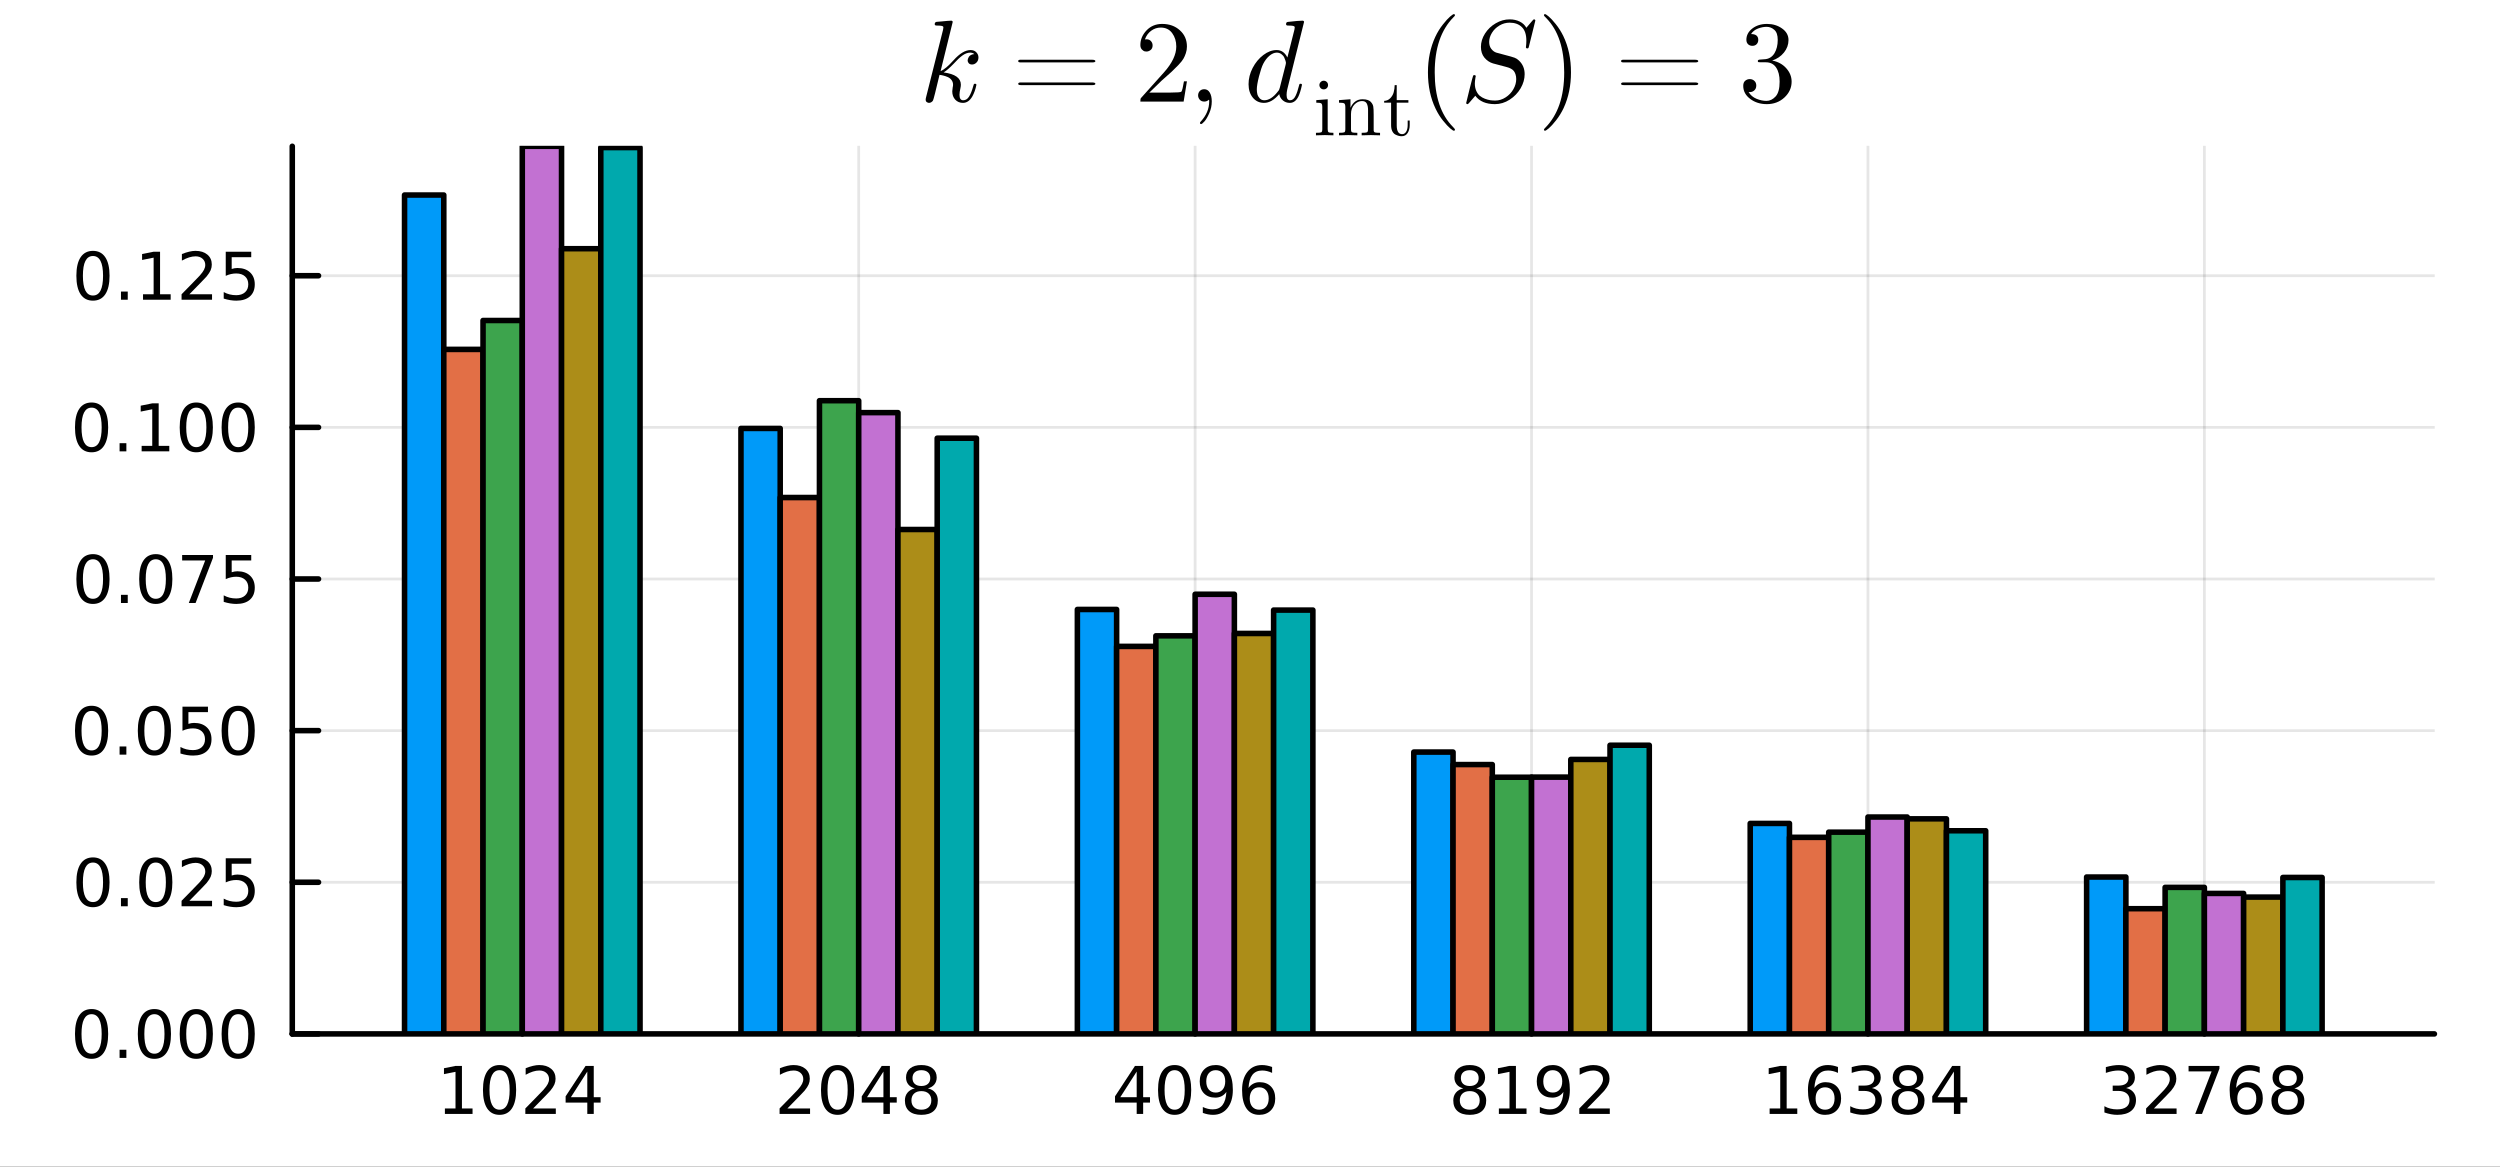 <svg xmlns="http://www.w3.org/2000/svg" xmlns:xlink="http://www.w3.org/1999/xlink" width="450" height="210" viewBox="0 0 1800 840">
<rect x="0" y="0" width="1800" height="840" fill="#333333" stroke="none"/>
<defs>
  <clipPath id="clip810">
    <rect x="0" y="0" width="1800" height="840"></rect>
  </clipPath>
</defs>
<path clip-path="url(#clip810)" d="M0 840 L1800 840 L1800 0 L0 0  Z" fill="#ffffff" fill-rule="evenodd" fill-opacity="1"></path>
<defs>
  <clipPath id="clip811">
    <rect x="360" y="0" width="1261" height="840"></rect>
  </clipPath>
</defs>
<path clip-path="url(#clip810)" d="M210.436 744.416 L1752.76 744.416 L1752.76 105.328 L210.436 105.328  Z" fill="#ffffff" fill-rule="evenodd" fill-opacity="1"></path>
<defs>
  <clipPath id="clip812">
    <rect x="210" y="105" width="1543" height="640"></rect>
  </clipPath>
</defs>
<polyline clip-path="url(#clip812)" style="stroke:#000000; stroke-linecap:round; stroke-linejoin:round; stroke-width:2; stroke-opacity:0.1; fill:none" points="376.044,744.416 376.044,105.328 "></polyline>
<polyline clip-path="url(#clip812)" style="stroke:#000000; stroke-linecap:round; stroke-linejoin:round; stroke-width:2; stroke-opacity:0.1; fill:none" points="618.265,744.416 618.265,105.328 "></polyline>
<polyline clip-path="url(#clip812)" style="stroke:#000000; stroke-linecap:round; stroke-linejoin:round; stroke-width:2; stroke-opacity:0.1; fill:none" points="860.486,744.416 860.486,105.328 "></polyline>
<polyline clip-path="url(#clip812)" style="stroke:#000000; stroke-linecap:round; stroke-linejoin:round; stroke-width:2; stroke-opacity:0.1; fill:none" points="1102.71,744.416 1102.71,105.328 "></polyline>
<polyline clip-path="url(#clip812)" style="stroke:#000000; stroke-linecap:round; stroke-linejoin:round; stroke-width:2; stroke-opacity:0.1; fill:none" points="1344.93,744.416 1344.93,105.328 "></polyline>
<polyline clip-path="url(#clip812)" style="stroke:#000000; stroke-linecap:round; stroke-linejoin:round; stroke-width:2; stroke-opacity:0.1; fill:none" points="1587.15,744.416 1587.15,105.328 "></polyline>
<polyline clip-path="url(#clip812)" style="stroke:#000000; stroke-linecap:round; stroke-linejoin:round; stroke-width:2; stroke-opacity:0.1; fill:none" points="210.436,744.416 1752.76,744.416 "></polyline>
<polyline clip-path="url(#clip812)" style="stroke:#000000; stroke-linecap:round; stroke-linejoin:round; stroke-width:2; stroke-opacity:0.1; fill:none" points="210.436,635.237 1752.76,635.237 "></polyline>
<polyline clip-path="url(#clip812)" style="stroke:#000000; stroke-linecap:round; stroke-linejoin:round; stroke-width:2; stroke-opacity:0.1; fill:none" points="210.436,526.059 1752.76,526.059 "></polyline>
<polyline clip-path="url(#clip812)" style="stroke:#000000; stroke-linecap:round; stroke-linejoin:round; stroke-width:2; stroke-opacity:0.1; fill:none" points="210.436,416.88 1752.76,416.88 "></polyline>
<polyline clip-path="url(#clip812)" style="stroke:#000000; stroke-linecap:round; stroke-linejoin:round; stroke-width:2; stroke-opacity:0.1; fill:none" points="210.436,307.701 1752.76,307.701 "></polyline>
<polyline clip-path="url(#clip812)" style="stroke:#000000; stroke-linecap:round; stroke-linejoin:round; stroke-width:2; stroke-opacity:0.1; fill:none" points="210.436,198.523 1752.76,198.523 "></polyline>
<polyline clip-path="url(#clip810)" style="stroke:#000000; stroke-linecap:round; stroke-linejoin:round; stroke-width:4; stroke-opacity:1; fill:none" points="210.436,744.416 1752.76,744.416 "></polyline>
<polyline clip-path="url(#clip810)" style="stroke:#000000; stroke-linecap:round; stroke-linejoin:round; stroke-width:4; stroke-opacity:1; fill:none" points="376.044,744.416 376.044,725.518 "></polyline>
<polyline clip-path="url(#clip810)" style="stroke:#000000; stroke-linecap:round; stroke-linejoin:round; stroke-width:4; stroke-opacity:1; fill:none" points="618.265,744.416 618.265,725.518 "></polyline>
<polyline clip-path="url(#clip810)" style="stroke:#000000; stroke-linecap:round; stroke-linejoin:round; stroke-width:4; stroke-opacity:1; fill:none" points="860.486,744.416 860.486,725.518 "></polyline>
<polyline clip-path="url(#clip810)" style="stroke:#000000; stroke-linecap:round; stroke-linejoin:round; stroke-width:4; stroke-opacity:1; fill:none" points="1102.71,744.416 1102.71,725.518 "></polyline>
<polyline clip-path="url(#clip810)" style="stroke:#000000; stroke-linecap:round; stroke-linejoin:round; stroke-width:4; stroke-opacity:1; fill:none" points="1344.93,744.416 1344.93,725.518 "></polyline>
<polyline clip-path="url(#clip810)" style="stroke:#000000; stroke-linecap:round; stroke-linejoin:round; stroke-width:4; stroke-opacity:1; fill:none" points="1587.15,744.416 1587.15,725.518 "></polyline>
<path clip-path="url(#clip810)" d="M320.327 798.081 L327.966 798.081 L327.966 771.715 L319.656 773.382 L319.656 769.123 L327.92 767.456 L332.596 767.456 L332.596 798.081 L340.235 798.081 L340.235 802.016 L320.327 802.016 L320.327 798.081 Z" fill="#000000" fill-rule="nonzero" fill-opacity="1"></path><path clip-path="url(#clip810)" d="M359.679 770.535 Q356.068 770.535 354.239 774.099 Q352.434 777.641 352.434 784.771 Q352.434 791.877 354.239 795.442 Q356.068 798.983 359.679 798.983 Q363.313 798.983 365.119 795.442 Q366.947 791.877 366.947 784.771 Q366.947 777.641 365.119 774.099 Q363.313 770.535 359.679 770.535 M359.679 766.831 Q365.489 766.831 368.545 771.437 Q371.623 776.021 371.623 784.771 Q371.623 793.497 368.545 798.104 Q365.489 802.687 359.679 802.687 Q353.869 802.687 350.79 798.104 Q347.734 793.497 347.734 784.771 Q347.734 776.021 350.79 771.437 Q353.869 766.831 359.679 766.831 Z" fill="#000000" fill-rule="nonzero" fill-opacity="1"></path><path clip-path="url(#clip810)" d="M383.869 798.081 L400.188 798.081 L400.188 802.016 L378.244 802.016 L378.244 798.081 Q380.906 795.326 385.489 790.696 Q390.095 786.044 391.276 784.701 Q393.521 782.178 394.401 780.442 Q395.304 778.683 395.304 776.993 Q395.304 774.238 393.359 772.502 Q391.438 770.766 388.336 770.766 Q386.137 770.766 383.683 771.53 Q381.253 772.294 378.475 773.845 L378.475 769.123 Q381.299 767.988 383.753 767.41 Q386.206 766.831 388.244 766.831 Q393.614 766.831 396.808 769.516 Q400.003 772.201 400.003 776.692 Q400.003 778.822 399.193 780.743 Q398.405 782.641 396.299 785.234 Q395.72 785.905 392.618 789.122 Q389.517 792.317 383.869 798.081 Z" fill="#000000" fill-rule="nonzero" fill-opacity="1"></path><path clip-path="url(#clip810)" d="M422.85 771.53 L411.044 789.979 L422.85 789.979 L422.85 771.53 M421.623 767.456 L427.503 767.456 L427.503 789.979 L432.433 789.979 L432.433 793.868 L427.503 793.868 L427.503 802.016 L422.85 802.016 L422.85 793.868 L407.248 793.868 L407.248 789.354 L421.623 767.456 Z" fill="#000000" fill-rule="nonzero" fill-opacity="1"></path><path clip-path="url(#clip810)" d="M566.923 798.081 L583.242 798.081 L583.242 802.016 L561.298 802.016 L561.298 798.081 Q563.96 795.326 568.543 790.696 Q573.15 786.044 574.33 784.701 Q576.575 782.178 577.455 780.442 Q578.358 778.683 578.358 776.993 Q578.358 774.238 576.413 772.502 Q574.492 770.766 571.39 770.766 Q569.191 770.766 566.738 771.53 Q564.307 772.294 561.529 773.845 L561.529 769.123 Q564.353 767.988 566.807 767.41 Q569.261 766.831 571.298 766.831 Q576.668 766.831 579.862 769.516 Q583.057 772.201 583.057 776.692 Q583.057 778.822 582.247 780.743 Q581.46 782.641 579.353 785.234 Q578.775 785.905 575.673 789.122 Q572.571 792.317 566.923 798.081 Z" fill="#000000" fill-rule="nonzero" fill-opacity="1"></path><path clip-path="url(#clip810)" d="M603.057 770.535 Q599.446 770.535 597.617 774.099 Q595.811 777.641 595.811 784.771 Q595.811 791.877 597.617 795.442 Q599.446 798.983 603.057 798.983 Q606.691 798.983 608.497 795.442 Q610.325 791.877 610.325 784.771 Q610.325 777.641 608.497 774.099 Q606.691 770.535 603.057 770.535 M603.057 766.831 Q608.867 766.831 611.922 771.437 Q615.001 776.021 615.001 784.771 Q615.001 793.497 611.922 798.104 Q608.867 802.687 603.057 802.687 Q597.247 802.687 594.168 798.104 Q591.112 793.497 591.112 784.771 Q591.112 776.021 594.168 771.437 Q597.247 766.831 603.057 766.831 Z" fill="#000000" fill-rule="nonzero" fill-opacity="1"></path><path clip-path="url(#clip810)" d="M636.066 771.53 L624.26 789.979 L636.066 789.979 L636.066 771.53 M634.839 767.456 L640.719 767.456 L640.719 789.979 L645.649 789.979 L645.649 793.868 L640.719 793.868 L640.719 802.016 L636.066 802.016 L636.066 793.868 L620.464 793.868 L620.464 789.354 L634.839 767.456 Z" fill="#000000" fill-rule="nonzero" fill-opacity="1"></path><path clip-path="url(#clip810)" d="M663.381 785.604 Q660.047 785.604 658.126 787.386 Q656.228 789.169 656.228 792.294 Q656.228 795.419 658.126 797.201 Q660.047 798.983 663.381 798.983 Q666.714 798.983 668.635 797.201 Q670.556 795.396 670.556 792.294 Q670.556 789.169 668.635 787.386 Q666.737 785.604 663.381 785.604 M658.705 783.613 Q655.695 782.872 654.006 780.812 Q652.339 778.752 652.339 775.789 Q652.339 771.646 655.279 769.238 Q658.242 766.831 663.381 766.831 Q668.543 766.831 671.482 769.238 Q674.422 771.646 674.422 775.789 Q674.422 778.752 672.732 780.812 Q671.066 782.872 668.08 783.613 Q671.459 784.4 673.334 786.692 Q675.232 788.984 675.232 792.294 Q675.232 797.317 672.154 800.002 Q669.098 802.687 663.381 802.687 Q657.663 802.687 654.584 800.002 Q651.529 797.317 651.529 792.294 Q651.529 788.984 653.427 786.692 Q655.325 784.4 658.705 783.613 M656.992 776.229 Q656.992 778.914 658.658 780.419 Q660.348 781.923 663.381 781.923 Q666.39 781.923 668.08 780.419 Q669.793 778.914 669.793 776.229 Q669.793 773.544 668.08 772.039 Q666.39 770.535 663.381 770.535 Q660.348 770.535 658.658 772.039 Q656.992 773.544 656.992 776.229 Z" fill="#000000" fill-rule="nonzero" fill-opacity="1"></path><path clip-path="url(#clip810)" d="M818.414 771.53 L806.609 789.979 L818.414 789.979 L818.414 771.53 M817.187 767.456 L823.067 767.456 L823.067 789.979 L827.997 789.979 L827.997 793.868 L823.067 793.868 L823.067 802.016 L818.414 802.016 L818.414 793.868 L802.812 793.868 L802.812 789.354 L817.187 767.456 Z" fill="#000000" fill-rule="nonzero" fill-opacity="1"></path><path clip-path="url(#clip810)" d="M845.729 770.535 Q842.118 770.535 840.289 774.099 Q838.483 777.641 838.483 784.771 Q838.483 791.877 840.289 795.442 Q842.118 798.983 845.729 798.983 Q849.363 798.983 851.169 795.442 Q852.997 791.877 852.997 784.771 Q852.997 777.641 851.169 774.099 Q849.363 770.535 845.729 770.535 M845.729 766.831 Q851.539 766.831 854.594 771.437 Q857.673 776.021 857.673 784.771 Q857.673 793.497 854.594 798.104 Q851.539 802.687 845.729 802.687 Q839.919 802.687 836.84 798.104 Q833.784 793.497 833.784 784.771 Q833.784 776.021 836.84 771.437 Q839.919 766.831 845.729 766.831 Z" fill="#000000" fill-rule="nonzero" fill-opacity="1"></path><path clip-path="url(#clip810)" d="M866.03 801.298 L866.03 797.039 Q867.789 797.872 869.594 798.312 Q871.4 798.752 873.136 798.752 Q877.766 798.752 880.196 795.65 Q882.65 792.525 882.997 786.183 Q881.654 788.173 879.594 789.238 Q877.534 790.303 875.034 790.303 Q869.849 790.303 866.817 787.178 Q863.807 784.03 863.807 778.59 Q863.807 773.266 866.955 770.048 Q870.104 766.831 875.335 766.831 Q881.33 766.831 884.479 771.437 Q887.65 776.021 887.65 784.771 Q887.65 792.942 883.761 797.826 Q879.895 802.687 873.344 802.687 Q871.585 802.687 869.78 802.34 Q867.974 801.993 866.03 801.298 M875.335 786.646 Q878.483 786.646 880.312 784.493 Q882.164 782.34 882.164 778.59 Q882.164 774.863 880.312 772.71 Q878.483 770.535 875.335 770.535 Q872.187 770.535 870.335 772.71 Q868.506 774.863 868.506 778.59 Q868.506 782.34 870.335 784.493 Q872.187 786.646 875.335 786.646 Z" fill="#000000" fill-rule="nonzero" fill-opacity="1"></path><path clip-path="url(#clip810)" d="M906.631 782.872 Q903.483 782.872 901.631 785.025 Q899.803 787.178 899.803 790.928 Q899.803 794.655 901.631 796.831 Q903.483 798.983 906.631 798.983 Q909.779 798.983 911.608 796.831 Q913.46 794.655 913.46 790.928 Q913.46 787.178 911.608 785.025 Q909.779 782.872 906.631 782.872 M915.914 768.22 L915.914 772.479 Q914.154 771.646 912.349 771.206 Q910.566 770.766 908.807 770.766 Q904.178 770.766 901.724 773.891 Q899.293 777.016 898.946 783.335 Q900.312 781.322 902.372 780.257 Q904.432 779.169 906.909 779.169 Q912.117 779.169 915.127 782.34 Q918.159 785.488 918.159 790.928 Q918.159 796.252 915.011 799.47 Q911.863 802.687 906.631 802.687 Q900.636 802.687 897.465 798.104 Q894.293 793.497 894.293 784.771 Q894.293 776.576 898.182 771.715 Q902.071 766.831 908.622 766.831 Q910.381 766.831 912.164 767.178 Q913.969 767.525 915.914 768.22 Z" fill="#000000" fill-rule="nonzero" fill-opacity="1"></path><path clip-path="url(#clip810)" d="M1058.22 785.604 Q1054.88 785.604 1052.96 787.386 Q1051.06 789.169 1051.06 792.294 Q1051.06 795.419 1052.96 797.201 Q1054.88 798.983 1058.22 798.983 Q1061.55 798.983 1063.47 797.201 Q1065.39 795.396 1065.39 792.294 Q1065.39 789.169 1063.47 787.386 Q1061.57 785.604 1058.22 785.604 M1053.54 783.613 Q1050.53 782.872 1048.84 780.812 Q1047.17 778.752 1047.17 775.789 Q1047.17 771.646 1050.11 769.238 Q1053.08 766.831 1058.22 766.831 Q1063.38 766.831 1066.32 769.238 Q1069.26 771.646 1069.26 775.789 Q1069.26 778.752 1067.57 780.812 Q1065.9 782.872 1062.91 783.613 Q1066.29 784.4 1068.17 786.692 Q1070.07 788.984 1070.07 792.294 Q1070.07 797.317 1066.99 800.002 Q1063.93 802.687 1058.22 802.687 Q1052.5 802.687 1049.42 800.002 Q1046.36 797.317 1046.36 792.294 Q1046.36 788.984 1048.26 786.692 Q1050.16 784.4 1053.54 783.613 M1051.83 776.229 Q1051.83 778.914 1053.49 780.419 Q1055.18 781.923 1058.22 781.923 Q1061.22 781.923 1062.91 780.419 Q1064.63 778.914 1064.63 776.229 Q1064.63 773.544 1062.91 772.039 Q1061.22 770.535 1058.22 770.535 Q1055.18 770.535 1053.49 772.039 Q1051.83 773.544 1051.83 776.229 Z" fill="#000000" fill-rule="nonzero" fill-opacity="1"></path><path clip-path="url(#clip810)" d="M1079.19 798.081 L1086.83 798.081 L1086.83 771.715 L1078.52 773.382 L1078.52 769.123 L1086.78 767.456 L1091.46 767.456 L1091.46 798.081 L1099.1 798.081 L1099.1 802.016 L1079.19 802.016 L1079.19 798.081 Z" fill="#000000" fill-rule="nonzero" fill-opacity="1"></path><path clip-path="url(#clip810)" d="M1108.68 801.298 L1108.68 797.039 Q1110.44 797.872 1112.24 798.312 Q1114.05 798.752 1115.78 798.752 Q1120.41 798.752 1122.84 795.65 Q1125.3 792.525 1125.65 786.183 Q1124.3 788.173 1122.24 789.238 Q1120.18 790.303 1117.68 790.303 Q1112.5 790.303 1109.47 787.178 Q1106.46 784.03 1106.46 778.59 Q1106.46 773.266 1109.6 770.048 Q1112.75 766.831 1117.98 766.831 Q1123.98 766.831 1127.13 771.437 Q1130.3 776.021 1130.3 784.771 Q1130.3 792.942 1126.41 797.826 Q1122.54 802.687 1115.99 802.687 Q1114.23 802.687 1112.43 802.34 Q1110.62 801.993 1108.68 801.298 M1117.98 786.646 Q1121.13 786.646 1122.96 784.493 Q1124.81 782.34 1124.81 778.59 Q1124.81 774.863 1122.96 772.71 Q1121.13 770.535 1117.98 770.535 Q1114.84 770.535 1112.98 772.71 Q1111.16 774.863 1111.16 778.59 Q1111.16 782.34 1112.98 784.493 Q1114.84 786.646 1117.98 786.646 Z" fill="#000000" fill-rule="nonzero" fill-opacity="1"></path><path clip-path="url(#clip810)" d="M1142.73 798.081 L1159.05 798.081 L1159.05 802.016 L1137.1 802.016 L1137.1 798.081 Q1139.77 795.326 1144.35 790.696 Q1148.96 786.044 1150.14 784.701 Q1152.38 782.178 1153.26 780.442 Q1154.16 778.683 1154.16 776.993 Q1154.16 774.238 1152.22 772.502 Q1150.3 770.766 1147.2 770.766 Q1145 770.766 1142.54 771.53 Q1140.11 772.294 1137.34 773.845 L1137.34 769.123 Q1140.16 767.988 1142.61 767.41 Q1145.07 766.831 1147.1 766.831 Q1152.47 766.831 1155.67 769.516 Q1158.86 772.201 1158.86 776.692 Q1158.86 778.822 1158.05 780.743 Q1157.27 782.641 1155.16 785.234 Q1154.58 785.905 1151.48 789.122 Q1148.38 792.317 1142.73 798.081 Z" fill="#000000" fill-rule="nonzero" fill-opacity="1"></path><path clip-path="url(#clip810)" d="M1274.13 798.081 L1281.77 798.081 L1281.77 771.715 L1273.46 773.382 L1273.46 769.123 L1281.72 767.456 L1286.4 767.456 L1286.4 798.081 L1294.04 798.081 L1294.04 802.016 L1274.13 802.016 L1274.13 798.081 Z" fill="#000000" fill-rule="nonzero" fill-opacity="1"></path><path clip-path="url(#clip810)" d="M1314.06 782.872 Q1310.91 782.872 1309.06 785.025 Q1307.23 787.178 1307.23 790.928 Q1307.23 794.655 1309.06 796.831 Q1310.91 798.983 1314.06 798.983 Q1317.21 798.983 1319.04 796.831 Q1320.89 794.655 1320.89 790.928 Q1320.89 787.178 1319.04 785.025 Q1317.21 782.872 1314.06 782.872 M1323.34 768.22 L1323.34 772.479 Q1321.58 771.646 1319.78 771.206 Q1317.99 770.766 1316.23 770.766 Q1311.61 770.766 1309.15 773.891 Q1306.72 777.016 1306.37 783.335 Q1307.74 781.322 1309.8 780.257 Q1311.86 779.169 1314.34 779.169 Q1319.54 779.169 1322.55 782.34 Q1325.59 785.488 1325.59 790.928 Q1325.59 796.252 1322.44 799.47 Q1319.29 802.687 1314.06 802.687 Q1308.06 802.687 1304.89 798.104 Q1301.72 793.497 1301.72 784.771 Q1301.72 776.576 1305.61 771.715 Q1309.5 766.831 1316.05 766.831 Q1317.81 766.831 1319.59 767.178 Q1321.4 767.525 1323.34 768.22 Z" fill="#000000" fill-rule="nonzero" fill-opacity="1"></path><path clip-path="url(#clip810)" d="M1347.81 783.382 Q1351.17 784.099 1353.04 786.368 Q1354.94 788.636 1354.94 791.97 Q1354.94 797.085 1351.42 799.886 Q1347.9 802.687 1341.42 802.687 Q1339.24 802.687 1336.93 802.247 Q1334.64 801.831 1332.18 800.974 L1332.18 796.46 Q1334.13 797.595 1336.44 798.173 Q1338.76 798.752 1341.28 798.752 Q1345.68 798.752 1347.97 797.016 Q1350.29 795.28 1350.29 791.97 Q1350.29 788.914 1348.13 787.201 Q1346 785.465 1342.18 785.465 L1338.16 785.465 L1338.16 781.622 L1342.37 781.622 Q1345.82 781.622 1347.65 780.257 Q1349.48 778.868 1349.48 776.275 Q1349.48 773.613 1347.58 772.201 Q1345.7 770.766 1342.18 770.766 Q1340.26 770.766 1338.06 771.183 Q1335.86 771.599 1333.23 772.479 L1333.23 768.312 Q1335.89 767.572 1338.2 767.201 Q1340.54 766.831 1342.6 766.831 Q1347.92 766.831 1351.03 769.261 Q1354.13 771.669 1354.13 775.789 Q1354.13 778.66 1352.48 780.65 Q1350.84 782.618 1347.81 783.382 Z" fill="#000000" fill-rule="nonzero" fill-opacity="1"></path><path clip-path="url(#clip810)" d="M1373.8 785.604 Q1370.47 785.604 1368.55 787.386 Q1366.65 789.169 1366.65 792.294 Q1366.65 795.419 1368.55 797.201 Q1370.47 798.983 1373.8 798.983 Q1377.14 798.983 1379.06 797.201 Q1380.98 795.396 1380.98 792.294 Q1380.98 789.169 1379.06 787.386 Q1377.16 785.604 1373.8 785.604 M1369.13 783.613 Q1366.12 782.872 1364.43 780.812 Q1362.76 778.752 1362.76 775.789 Q1362.76 771.646 1365.7 769.238 Q1368.67 766.831 1373.8 766.831 Q1378.97 766.831 1381.91 769.238 Q1384.85 771.646 1384.85 775.789 Q1384.85 778.752 1383.16 780.812 Q1381.49 782.872 1378.5 783.613 Q1381.88 784.4 1383.76 786.692 Q1385.66 788.984 1385.66 792.294 Q1385.66 797.317 1382.58 800.002 Q1379.52 802.687 1373.8 802.687 Q1368.09 802.687 1365.01 800.002 Q1361.95 797.317 1361.95 792.294 Q1361.95 788.984 1363.85 786.692 Q1365.75 784.4 1369.13 783.613 M1367.42 776.229 Q1367.42 778.914 1369.08 780.419 Q1370.77 781.923 1373.8 781.923 Q1376.81 781.923 1378.5 780.419 Q1380.22 778.914 1380.22 776.229 Q1380.22 773.544 1378.5 772.039 Q1376.81 770.535 1373.8 770.535 Q1370.77 770.535 1369.08 772.039 Q1367.42 773.544 1367.42 776.229 Z" fill="#000000" fill-rule="nonzero" fill-opacity="1"></path><path clip-path="url(#clip810)" d="M1406.81 771.53 L1395.01 789.979 L1406.81 789.979 L1406.81 771.53 M1405.59 767.456 L1411.47 767.456 L1411.47 789.979 L1416.4 789.979 L1416.4 793.868 L1411.47 793.868 L1411.47 802.016 L1406.81 802.016 L1406.81 793.868 L1391.21 793.868 L1391.21 789.354 L1405.59 767.456 Z" fill="#000000" fill-rule="nonzero" fill-opacity="1"></path><path clip-path="url(#clip810)" d="M1530.79 783.382 Q1534.15 784.099 1536.02 786.368 Q1537.92 788.636 1537.92 791.97 Q1537.92 797.085 1534.4 799.886 Q1530.89 802.687 1524.4 802.687 Q1522.23 802.687 1519.91 802.247 Q1517.62 801.831 1515.17 800.974 L1515.17 796.46 Q1517.11 797.595 1519.43 798.173 Q1521.74 798.752 1524.27 798.752 Q1528.66 798.752 1530.96 797.016 Q1533.27 795.28 1533.27 791.97 Q1533.27 788.914 1531.12 787.201 Q1528.99 785.465 1525.17 785.465 L1521.14 785.465 L1521.14 781.622 L1525.35 781.622 Q1528.8 781.622 1530.63 780.257 Q1532.46 778.868 1532.46 776.275 Q1532.46 773.613 1530.56 772.201 Q1528.69 770.766 1525.17 770.766 Q1523.25 770.766 1521.05 771.183 Q1518.85 771.599 1516.21 772.479 L1516.21 768.312 Q1518.87 767.572 1521.19 767.201 Q1523.52 766.831 1525.59 766.831 Q1530.91 766.831 1534.01 769.261 Q1537.11 771.669 1537.11 775.789 Q1537.11 778.66 1535.47 780.65 Q1533.83 782.618 1530.79 783.382 Z" fill="#000000" fill-rule="nonzero" fill-opacity="1"></path><path clip-path="url(#clip810)" d="M1550.82 798.081 L1567.14 798.081 L1567.14 802.016 L1545.19 802.016 L1545.19 798.081 Q1547.85 795.326 1552.44 790.696 Q1557.04 786.044 1558.22 784.701 Q1560.47 782.178 1561.35 780.442 Q1562.25 778.683 1562.25 776.993 Q1562.25 774.238 1560.31 772.502 Q1558.39 770.766 1555.28 770.766 Q1553.08 770.766 1550.63 771.53 Q1548.2 772.294 1545.42 773.845 L1545.42 769.123 Q1548.25 767.988 1550.7 767.41 Q1553.15 766.831 1555.19 766.831 Q1560.56 766.831 1563.76 769.516 Q1566.95 772.201 1566.95 776.692 Q1566.95 778.822 1566.14 780.743 Q1565.35 782.641 1563.25 785.234 Q1562.67 785.905 1559.57 789.122 Q1556.46 792.317 1550.82 798.081 Z" fill="#000000" fill-rule="nonzero" fill-opacity="1"></path><path clip-path="url(#clip810)" d="M1575.77 767.456 L1597.99 767.456 L1597.99 769.447 L1585.45 802.016 L1580.56 802.016 L1592.37 771.391 L1575.77 771.391 L1575.77 767.456 Z" fill="#000000" fill-rule="nonzero" fill-opacity="1"></path><path clip-path="url(#clip810)" d="M1617.69 782.872 Q1614.54 782.872 1612.69 785.025 Q1610.86 787.178 1610.86 790.928 Q1610.86 794.655 1612.69 796.831 Q1614.54 798.983 1617.69 798.983 Q1620.84 798.983 1622.67 796.831 Q1624.52 794.655 1624.52 790.928 Q1624.52 787.178 1622.67 785.025 Q1620.84 782.872 1617.69 782.872 M1626.97 768.22 L1626.97 772.479 Q1625.21 771.646 1623.41 771.206 Q1621.63 770.766 1619.87 770.766 Q1615.24 770.766 1612.78 773.891 Q1610.35 777.016 1610.01 783.335 Q1611.37 781.322 1613.43 780.257 Q1615.49 779.169 1617.97 779.169 Q1623.18 779.169 1626.19 782.34 Q1629.22 785.488 1629.22 790.928 Q1629.22 796.252 1626.07 799.47 Q1622.92 802.687 1617.69 802.687 Q1611.7 802.687 1608.52 798.104 Q1605.35 793.497 1605.35 784.771 Q1605.35 776.576 1609.24 771.715 Q1613.13 766.831 1619.68 766.831 Q1621.44 766.831 1623.22 767.178 Q1625.03 767.525 1626.97 768.22 Z" fill="#000000" fill-rule="nonzero" fill-opacity="1"></path><path clip-path="url(#clip810)" d="M1647.27 785.604 Q1643.94 785.604 1642.02 787.386 Q1640.12 789.169 1640.12 792.294 Q1640.12 795.419 1642.02 797.201 Q1643.94 798.983 1647.27 798.983 Q1650.61 798.983 1652.53 797.201 Q1654.45 795.396 1654.45 792.294 Q1654.45 789.169 1652.53 787.386 Q1650.63 785.604 1647.27 785.604 M1642.6 783.613 Q1639.59 782.872 1637.9 780.812 Q1636.23 778.752 1636.23 775.789 Q1636.23 771.646 1639.17 769.238 Q1642.14 766.831 1647.27 766.831 Q1652.44 766.831 1655.38 769.238 Q1658.32 771.646 1658.32 775.789 Q1658.32 778.752 1656.63 780.812 Q1654.96 782.872 1651.97 783.613 Q1655.35 784.4 1657.23 786.692 Q1659.13 788.984 1659.13 792.294 Q1659.13 797.317 1656.05 800.002 Q1652.99 802.687 1647.27 802.687 Q1641.56 802.687 1638.48 800.002 Q1635.42 797.317 1635.42 792.294 Q1635.42 788.984 1637.32 786.692 Q1639.22 784.4 1642.6 783.613 M1640.89 776.229 Q1640.89 778.914 1642.55 780.419 Q1644.24 781.923 1647.27 781.923 Q1650.28 781.923 1651.97 780.419 Q1653.69 778.914 1653.69 776.229 Q1653.69 773.544 1651.97 772.039 Q1650.28 770.535 1647.27 770.535 Q1644.24 770.535 1642.55 772.039 Q1640.89 773.544 1640.89 776.229 Z" fill="#000000" fill-rule="nonzero" fill-opacity="1"></path><polyline clip-path="url(#clip810)" style="stroke:#000000; stroke-linecap:round; stroke-linejoin:round; stroke-width:4; stroke-opacity:1; fill:none" points="210.436,744.416 210.436,105.328 "></polyline>
<polyline clip-path="url(#clip810)" style="stroke:#000000; stroke-linecap:round; stroke-linejoin:round; stroke-width:4; stroke-opacity:1; fill:none" points="210.436,744.416 229.334,744.416 "></polyline>
<polyline clip-path="url(#clip810)" style="stroke:#000000; stroke-linecap:round; stroke-linejoin:round; stroke-width:4; stroke-opacity:1; fill:none" points="210.436,635.237 229.334,635.237 "></polyline>
<polyline clip-path="url(#clip810)" style="stroke:#000000; stroke-linecap:round; stroke-linejoin:round; stroke-width:4; stroke-opacity:1; fill:none" points="210.436,526.059 229.334,526.059 "></polyline>
<polyline clip-path="url(#clip810)" style="stroke:#000000; stroke-linecap:round; stroke-linejoin:round; stroke-width:4; stroke-opacity:1; fill:none" points="210.436,416.88 229.334,416.88 "></polyline>
<polyline clip-path="url(#clip810)" style="stroke:#000000; stroke-linecap:round; stroke-linejoin:round; stroke-width:4; stroke-opacity:1; fill:none" points="210.436,307.701 229.334,307.701 "></polyline>
<polyline clip-path="url(#clip810)" style="stroke:#000000; stroke-linecap:round; stroke-linejoin:round; stroke-width:4; stroke-opacity:1; fill:none" points="210.436,198.523 229.334,198.523 "></polyline>
<path clip-path="url(#clip810)" d="M65.936 730.215 Q62.325 730.215 60.497 733.779 Q58.691 737.321 58.691 744.451 Q58.691 751.557 60.497 755.122 Q62.325 758.663 65.936 758.663 Q69.571 758.663 71.376 755.122 Q73.205 751.557 73.205 744.451 Q73.205 737.321 71.376 733.779 Q69.571 730.215 65.936 730.215 M65.936 726.511 Q71.747 726.511 74.802 731.117 Q77.881 735.701 77.881 744.451 Q77.881 753.177 74.802 757.784 Q71.747 762.367 65.936 762.367 Q60.126 762.367 57.048 757.784 Q53.992 753.177 53.992 744.451 Q53.992 735.701 57.048 731.117 Q60.126 726.511 65.936 726.511 Z" fill="#000000" fill-rule="nonzero" fill-opacity="1"></path><path clip-path="url(#clip810)" d="M86.098 755.816 L90.983 755.816 L90.983 761.696 L86.098 761.696 L86.098 755.816 Z" fill="#000000" fill-rule="nonzero" fill-opacity="1"></path><path clip-path="url(#clip810)" d="M111.168 730.215 Q107.557 730.215 105.728 733.779 Q103.922 737.321 103.922 744.451 Q103.922 751.557 105.728 755.122 Q107.557 758.663 111.168 758.663 Q114.802 758.663 116.608 755.122 Q118.436 751.557 118.436 744.451 Q118.436 737.321 116.608 733.779 Q114.802 730.215 111.168 730.215 M111.168 726.511 Q116.978 726.511 120.033 731.117 Q123.112 735.701 123.112 744.451 Q123.112 753.177 120.033 757.784 Q116.978 762.367 111.168 762.367 Q105.358 762.367 102.279 757.784 Q99.223 753.177 99.223 744.451 Q99.223 735.701 102.279 731.117 Q105.358 726.511 111.168 726.511 Z" fill="#000000" fill-rule="nonzero" fill-opacity="1"></path><path clip-path="url(#clip810)" d="M141.33 730.215 Q137.719 730.215 135.89 733.779 Q134.084 737.321 134.084 744.451 Q134.084 751.557 135.89 755.122 Q137.719 758.663 141.33 758.663 Q144.964 758.663 146.769 755.122 Q148.598 751.557 148.598 744.451 Q148.598 737.321 146.769 733.779 Q144.964 730.215 141.33 730.215 M141.33 726.511 Q147.14 726.511 150.195 731.117 Q153.274 735.701 153.274 744.451 Q153.274 753.177 150.195 757.784 Q147.14 762.367 141.33 762.367 Q135.519 762.367 132.441 757.784 Q129.385 753.177 129.385 744.451 Q129.385 735.701 132.441 731.117 Q135.519 726.511 141.33 726.511 Z" fill="#000000" fill-rule="nonzero" fill-opacity="1"></path><path clip-path="url(#clip810)" d="M171.491 730.215 Q167.88 730.215 166.052 733.779 Q164.246 737.321 164.246 744.451 Q164.246 751.557 166.052 755.122 Q167.88 758.663 171.491 758.663 Q175.126 758.663 176.931 755.122 Q178.76 751.557 178.76 744.451 Q178.76 737.321 176.931 733.779 Q175.126 730.215 171.491 730.215 M171.491 726.511 Q177.302 726.511 180.357 731.117 Q183.436 735.701 183.436 744.451 Q183.436 753.177 180.357 757.784 Q177.302 762.367 171.491 762.367 Q165.681 762.367 162.603 757.784 Q159.547 753.177 159.547 744.451 Q159.547 735.701 162.603 731.117 Q165.681 726.511 171.491 726.511 Z" fill="#000000" fill-rule="nonzero" fill-opacity="1"></path><path clip-path="url(#clip810)" d="M66.932 621.036 Q63.321 621.036 61.492 624.601 Q59.687 628.142 59.687 635.272 Q59.687 642.378 61.492 645.943 Q63.321 649.485 66.932 649.485 Q70.566 649.485 72.372 645.943 Q74.2 642.378 74.2 635.272 Q74.2 628.142 72.372 624.601 Q70.566 621.036 66.932 621.036 M66.932 617.332 Q72.742 617.332 75.798 621.939 Q78.876 626.522 78.876 635.272 Q78.876 643.999 75.798 648.605 Q72.742 653.189 66.932 653.189 Q61.122 653.189 58.043 648.605 Q54.987 643.999 54.987 635.272 Q54.987 626.522 58.043 621.939 Q61.122 617.332 66.932 617.332 Z" fill="#000000" fill-rule="nonzero" fill-opacity="1"></path><path clip-path="url(#clip810)" d="M87.094 646.638 L91.978 646.638 L91.978 652.517 L87.094 652.517 L87.094 646.638 Z" fill="#000000" fill-rule="nonzero" fill-opacity="1"></path><path clip-path="url(#clip810)" d="M112.163 621.036 Q108.552 621.036 106.723 624.601 Q104.918 628.142 104.918 635.272 Q104.918 642.378 106.723 645.943 Q108.552 649.485 112.163 649.485 Q115.797 649.485 117.603 645.943 Q119.432 642.378 119.432 635.272 Q119.432 628.142 117.603 624.601 Q115.797 621.036 112.163 621.036 M112.163 617.332 Q117.973 617.332 121.029 621.939 Q124.107 626.522 124.107 635.272 Q124.107 643.999 121.029 648.605 Q117.973 653.189 112.163 653.189 Q106.353 653.189 103.274 648.605 Q100.219 643.999 100.219 635.272 Q100.219 626.522 103.274 621.939 Q106.353 617.332 112.163 617.332 Z" fill="#000000" fill-rule="nonzero" fill-opacity="1"></path><path clip-path="url(#clip810)" d="M136.353 648.582 L152.672 648.582 L152.672 652.517 L130.728 652.517 L130.728 648.582 Q133.39 645.828 137.973 641.198 Q142.58 636.545 143.76 635.203 Q146.006 632.679 146.885 630.943 Q147.788 629.184 147.788 627.494 Q147.788 624.74 145.843 623.004 Q143.922 621.267 140.82 621.267 Q138.621 621.267 136.168 622.031 Q133.737 622.795 130.959 624.346 L130.959 619.624 Q133.783 618.49 136.237 617.911 Q138.691 617.332 140.728 617.332 Q146.098 617.332 149.293 620.017 Q152.487 622.703 152.487 627.193 Q152.487 629.323 151.677 631.244 Q150.89 633.142 148.783 635.735 Q148.205 636.406 145.103 639.624 Q142.001 642.818 136.353 648.582 Z" fill="#000000" fill-rule="nonzero" fill-opacity="1"></path><path clip-path="url(#clip810)" d="M162.533 617.957 L180.89 617.957 L180.89 621.892 L166.816 621.892 L166.816 630.365 Q167.834 630.017 168.853 629.855 Q169.871 629.67 170.89 629.67 Q176.677 629.67 180.056 632.841 Q183.436 636.013 183.436 641.429 Q183.436 647.008 179.964 650.11 Q176.491 653.189 170.172 653.189 Q167.996 653.189 165.728 652.818 Q163.482 652.448 161.075 651.707 L161.075 647.008 Q163.158 648.142 165.38 648.698 Q167.603 649.253 170.079 649.253 Q174.084 649.253 176.422 647.147 Q178.76 645.04 178.76 641.429 Q178.76 637.818 176.422 635.712 Q174.084 633.605 170.079 633.605 Q168.204 633.605 166.329 634.022 Q164.478 634.439 162.533 635.318 L162.533 617.957 Z" fill="#000000" fill-rule="nonzero" fill-opacity="1"></path><path clip-path="url(#clip810)" d="M65.936 511.857 Q62.325 511.857 60.497 515.422 Q58.691 518.964 58.691 526.093 Q58.691 533.2 60.497 536.765 Q62.325 540.306 65.936 540.306 Q69.571 540.306 71.376 536.765 Q73.205 533.2 73.205 526.093 Q73.205 518.964 71.376 515.422 Q69.571 511.857 65.936 511.857 M65.936 508.154 Q71.747 508.154 74.802 512.76 Q77.881 517.343 77.881 526.093 Q77.881 534.82 74.802 539.427 Q71.747 544.01 65.936 544.01 Q60.126 544.01 57.048 539.427 Q53.992 534.82 53.992 526.093 Q53.992 517.343 57.048 512.76 Q60.126 508.154 65.936 508.154 Z" fill="#000000" fill-rule="nonzero" fill-opacity="1"></path><path clip-path="url(#clip810)" d="M86.098 537.459 L90.983 537.459 L90.983 543.339 L86.098 543.339 L86.098 537.459 Z" fill="#000000" fill-rule="nonzero" fill-opacity="1"></path><path clip-path="url(#clip810)" d="M111.168 511.857 Q107.557 511.857 105.728 515.422 Q103.922 518.964 103.922 526.093 Q103.922 533.2 105.728 536.765 Q107.557 540.306 111.168 540.306 Q114.802 540.306 116.608 536.765 Q118.436 533.2 118.436 526.093 Q118.436 518.964 116.608 515.422 Q114.802 511.857 111.168 511.857 M111.168 508.154 Q116.978 508.154 120.033 512.76 Q123.112 517.343 123.112 526.093 Q123.112 534.82 120.033 539.427 Q116.978 544.01 111.168 544.01 Q105.358 544.01 102.279 539.427 Q99.223 534.82 99.223 526.093 Q99.223 517.343 102.279 512.76 Q105.358 508.154 111.168 508.154 Z" fill="#000000" fill-rule="nonzero" fill-opacity="1"></path><path clip-path="url(#clip810)" d="M131.376 508.779 L149.732 508.779 L149.732 512.714 L135.658 512.714 L135.658 521.186 Q136.677 520.839 137.695 520.677 Q138.714 520.492 139.732 520.492 Q145.519 520.492 148.899 523.663 Q152.279 526.834 152.279 532.251 Q152.279 537.829 148.806 540.931 Q145.334 544.01 139.015 544.01 Q136.839 544.01 134.57 543.64 Q132.325 543.269 129.918 542.529 L129.918 537.829 Q132.001 538.964 134.223 539.519 Q136.445 540.075 138.922 540.075 Q142.927 540.075 145.265 537.968 Q147.603 535.862 147.603 532.251 Q147.603 528.64 145.265 526.533 Q142.927 524.427 138.922 524.427 Q137.047 524.427 135.172 524.843 Q133.32 525.26 131.376 526.14 L131.376 508.779 Z" fill="#000000" fill-rule="nonzero" fill-opacity="1"></path><path clip-path="url(#clip810)" d="M171.491 511.857 Q167.88 511.857 166.052 515.422 Q164.246 518.964 164.246 526.093 Q164.246 533.2 166.052 536.765 Q167.88 540.306 171.491 540.306 Q175.126 540.306 176.931 536.765 Q178.76 533.2 178.76 526.093 Q178.76 518.964 176.931 515.422 Q175.126 511.857 171.491 511.857 M171.491 508.154 Q177.302 508.154 180.357 512.76 Q183.436 517.343 183.436 526.093 Q183.436 534.82 180.357 539.427 Q177.302 544.01 171.491 544.01 Q165.681 544.01 162.603 539.427 Q159.547 534.82 159.547 526.093 Q159.547 517.343 162.603 512.76 Q165.681 508.154 171.491 508.154 Z" fill="#000000" fill-rule="nonzero" fill-opacity="1"></path><path clip-path="url(#clip810)" d="M66.932 402.679 Q63.321 402.679 61.492 406.244 Q59.687 409.785 59.687 416.915 Q59.687 424.021 61.492 427.586 Q63.321 431.128 66.932 431.128 Q70.566 431.128 72.372 427.586 Q74.2 424.021 74.2 416.915 Q74.2 409.785 72.372 406.244 Q70.566 402.679 66.932 402.679 M66.932 398.975 Q72.742 398.975 75.798 403.582 Q78.876 408.165 78.876 416.915 Q78.876 425.642 75.798 430.248 Q72.742 434.831 66.932 434.831 Q61.122 434.831 58.043 430.248 Q54.987 425.642 54.987 416.915 Q54.987 408.165 58.043 403.582 Q61.122 398.975 66.932 398.975 Z" fill="#000000" fill-rule="nonzero" fill-opacity="1"></path><path clip-path="url(#clip810)" d="M87.094 428.28 L91.978 428.28 L91.978 434.16 L87.094 434.16 L87.094 428.28 Z" fill="#000000" fill-rule="nonzero" fill-opacity="1"></path><path clip-path="url(#clip810)" d="M112.163 402.679 Q108.552 402.679 106.723 406.244 Q104.918 409.785 104.918 416.915 Q104.918 424.021 106.723 427.586 Q108.552 431.128 112.163 431.128 Q115.797 431.128 117.603 427.586 Q119.432 424.021 119.432 416.915 Q119.432 409.785 117.603 406.244 Q115.797 402.679 112.163 402.679 M112.163 398.975 Q117.973 398.975 121.029 403.582 Q124.107 408.165 124.107 416.915 Q124.107 425.642 121.029 430.248 Q117.973 434.831 112.163 434.831 Q106.353 434.831 103.274 430.248 Q100.219 425.642 100.219 416.915 Q100.219 408.165 103.274 403.582 Q106.353 398.975 112.163 398.975 Z" fill="#000000" fill-rule="nonzero" fill-opacity="1"></path><path clip-path="url(#clip810)" d="M131.144 399.6 L153.367 399.6 L153.367 401.591 L140.82 434.16 L135.936 434.16 L147.742 403.535 L131.144 403.535 L131.144 399.6 Z" fill="#000000" fill-rule="nonzero" fill-opacity="1"></path><path clip-path="url(#clip810)" d="M162.533 399.6 L180.89 399.6 L180.89 403.535 L166.816 403.535 L166.816 412.007 Q167.834 411.66 168.853 411.498 Q169.871 411.313 170.89 411.313 Q176.677 411.313 180.056 414.484 Q183.436 417.656 183.436 423.072 Q183.436 428.651 179.964 431.753 Q176.491 434.831 170.172 434.831 Q167.996 434.831 165.728 434.461 Q163.482 434.091 161.075 433.35 L161.075 428.651 Q163.158 429.785 165.38 430.341 Q167.603 430.896 170.079 430.896 Q174.084 430.896 176.422 428.79 Q178.76 426.683 178.76 423.072 Q178.76 419.461 176.422 417.355 Q174.084 415.248 170.079 415.248 Q168.204 415.248 166.329 415.665 Q164.478 416.081 162.533 416.961 L162.533 399.6 Z" fill="#000000" fill-rule="nonzero" fill-opacity="1"></path><path clip-path="url(#clip810)" d="M65.936 293.5 Q62.325 293.5 60.497 297.065 Q58.691 300.607 58.691 307.736 Q58.691 314.843 60.497 318.407 Q62.325 321.949 65.936 321.949 Q69.571 321.949 71.376 318.407 Q73.205 314.843 73.205 307.736 Q73.205 300.607 71.376 297.065 Q69.571 293.5 65.936 293.5 M65.936 289.796 Q71.747 289.796 74.802 294.403 Q77.881 298.986 77.881 307.736 Q77.881 316.463 74.802 321.069 Q71.747 325.653 65.936 325.653 Q60.126 325.653 57.048 321.069 Q53.992 316.463 53.992 307.736 Q53.992 298.986 57.048 294.403 Q60.126 289.796 65.936 289.796 Z" fill="#000000" fill-rule="nonzero" fill-opacity="1"></path><path clip-path="url(#clip810)" d="M86.098 319.102 L90.983 319.102 L90.983 324.981 L86.098 324.981 L86.098 319.102 Z" fill="#000000" fill-rule="nonzero" fill-opacity="1"></path><path clip-path="url(#clip810)" d="M101.978 321.046 L109.617 321.046 L109.617 294.681 L101.307 296.347 L101.307 292.088 L109.571 290.421 L114.246 290.421 L114.246 321.046 L121.885 321.046 L121.885 324.981 L101.978 324.981 L101.978 321.046 Z" fill="#000000" fill-rule="nonzero" fill-opacity="1"></path><path clip-path="url(#clip810)" d="M141.33 293.5 Q137.719 293.5 135.89 297.065 Q134.084 300.607 134.084 307.736 Q134.084 314.843 135.89 318.407 Q137.719 321.949 141.33 321.949 Q144.964 321.949 146.769 318.407 Q148.598 314.843 148.598 307.736 Q148.598 300.607 146.769 297.065 Q144.964 293.5 141.33 293.5 M141.33 289.796 Q147.14 289.796 150.195 294.403 Q153.274 298.986 153.274 307.736 Q153.274 316.463 150.195 321.069 Q147.14 325.653 141.33 325.653 Q135.519 325.653 132.441 321.069 Q129.385 316.463 129.385 307.736 Q129.385 298.986 132.441 294.403 Q135.519 289.796 141.33 289.796 Z" fill="#000000" fill-rule="nonzero" fill-opacity="1"></path><path clip-path="url(#clip810)" d="M171.491 293.5 Q167.88 293.5 166.052 297.065 Q164.246 300.607 164.246 307.736 Q164.246 314.843 166.052 318.407 Q167.88 321.949 171.491 321.949 Q175.126 321.949 176.931 318.407 Q178.76 314.843 178.76 307.736 Q178.76 300.607 176.931 297.065 Q175.126 293.5 171.491 293.5 M171.491 289.796 Q177.302 289.796 180.357 294.403 Q183.436 298.986 183.436 307.736 Q183.436 316.463 180.357 321.069 Q177.302 325.653 171.491 325.653 Q165.681 325.653 162.603 321.069 Q159.547 316.463 159.547 307.736 Q159.547 298.986 162.603 294.403 Q165.681 289.796 171.491 289.796 Z" fill="#000000" fill-rule="nonzero" fill-opacity="1"></path><path clip-path="url(#clip810)" d="M66.932 184.322 Q63.321 184.322 61.492 187.886 Q59.687 191.428 59.687 198.558 Q59.687 205.664 61.492 209.229 Q63.321 212.771 66.932 212.771 Q70.566 212.771 72.372 209.229 Q74.2 205.664 74.2 198.558 Q74.2 191.428 72.372 187.886 Q70.566 184.322 66.932 184.322 M66.932 180.618 Q72.742 180.618 75.798 185.224 Q78.876 189.808 78.876 198.558 Q78.876 207.284 75.798 211.891 Q72.742 216.474 66.932 216.474 Q61.122 216.474 58.043 211.891 Q54.987 207.284 54.987 198.558 Q54.987 189.808 58.043 185.224 Q61.122 180.618 66.932 180.618 Z" fill="#000000" fill-rule="nonzero" fill-opacity="1"></path><path clip-path="url(#clip810)" d="M87.094 209.923 L91.978 209.923 L91.978 215.803 L87.094 215.803 L87.094 209.923 Z" fill="#000000" fill-rule="nonzero" fill-opacity="1"></path><path clip-path="url(#clip810)" d="M102.973 211.868 L110.612 211.868 L110.612 185.502 L102.302 187.169 L102.302 182.91 L110.566 181.243 L115.242 181.243 L115.242 211.868 L122.881 211.868 L122.881 215.803 L102.973 215.803 L102.973 211.868 Z" fill="#000000" fill-rule="nonzero" fill-opacity="1"></path><path clip-path="url(#clip810)" d="M136.353 211.868 L152.672 211.868 L152.672 215.803 L130.728 215.803 L130.728 211.868 Q133.39 209.113 137.973 204.484 Q142.58 199.831 143.76 198.488 Q146.006 195.965 146.885 194.229 Q147.788 192.47 147.788 190.78 Q147.788 188.025 145.843 186.289 Q143.922 184.553 140.82 184.553 Q138.621 184.553 136.168 185.317 Q133.737 186.081 130.959 187.632 L130.959 182.91 Q133.783 181.775 136.237 181.197 Q138.691 180.618 140.728 180.618 Q146.098 180.618 149.293 183.303 Q152.487 185.988 152.487 190.479 Q152.487 192.609 151.677 194.53 Q150.89 196.428 148.783 199.021 Q148.205 199.692 145.103 202.909 Q142.001 206.104 136.353 211.868 Z" fill="#000000" fill-rule="nonzero" fill-opacity="1"></path><path clip-path="url(#clip810)" d="M162.533 181.243 L180.89 181.243 L180.89 185.178 L166.816 185.178 L166.816 193.65 Q167.834 193.303 168.853 193.141 Q169.871 192.956 170.89 192.956 Q176.677 192.956 180.056 196.127 Q183.436 199.298 183.436 204.715 Q183.436 210.294 179.964 213.396 Q176.491 216.474 170.172 216.474 Q167.996 216.474 165.728 216.104 Q163.482 215.733 161.075 214.993 L161.075 210.294 Q163.158 211.428 165.38 211.983 Q167.603 212.539 170.079 212.539 Q174.084 212.539 176.422 210.433 Q178.76 208.326 178.76 204.715 Q178.76 201.104 176.422 198.997 Q174.084 196.891 170.079 196.891 Q168.204 196.891 166.329 197.308 Q164.478 197.724 162.533 198.604 L162.533 181.243 Z" fill="#000000" fill-rule="nonzero" fill-opacity="1"></path><path clip-path="url(#clip810)" d="M704.483 41.326 Q704.483 43.662 703.049 45.056 Q701.655 46.449 699.892 46.449 Q698.335 46.449 697.515 45.547 Q696.695 44.646 696.695 43.498 Q696.695 43.006 696.9 42.391 Q697.105 41.736 697.556 40.957 Q698.048 40.178 699.073 39.604 Q700.097 39.03 701.491 38.948 Q701.204 38.661 701.122 38.62 Q700.507 38.128 699.36 37.964 Q699.196 37.883 698.622 37.883 Q695.794 37.883 692.924 39.973 Q690.096 42.022 686.612 45.916 Q682.226 50.466 679.398 52.147 Q691.818 53.786 691.818 60.959 Q691.818 62.148 691.49 63.583 Q690.834 66.288 690.834 68.255 Q690.834 72.191 693.498 72.191 Q696.08 72.191 697.72 69.567 Q699.401 66.944 700.794 61.82 Q700.999 60.877 701.204 60.59 Q701.409 60.304 701.983 60.304 Q703.008 60.304 703.008 61.123 Q702.065 65.919 699.974 69.608 Q697.31 74.076 693.334 74.076 Q690.014 74.076 687.801 71.781 Q685.628 69.444 685.628 65.755 Q685.628 64.853 685.956 62.804 Q686.202 61.984 686.202 61.041 Q686.202 59.115 685.136 57.68 Q684.071 56.205 682.349 55.467 Q680.628 54.729 679.193 54.401 Q677.799 54.032 676.447 53.909 Q672.348 71.248 671.774 72.314 Q671.405 73.051 670.585 73.543 Q669.765 74.076 668.905 74.076 Q668.085 74.076 667.265 73.502 Q666.486 72.969 666.486 71.699 Q666.486 71.043 666.814 69.854 L678.988 21.487 L679.234 19.847 Q679.234 19.355 679.029 19.109 Q678.865 18.823 677.881 18.617 Q676.938 18.413 675.053 18.413 Q674.274 18.413 673.905 18.372 Q673.577 18.331 673.29 18.126 Q673.004 17.88 673.004 17.388 Q673.004 16.691 673.29 16.322 Q673.618 15.912 673.864 15.83 Q674.11 15.748 674.602 15.707 Q675.299 15.666 677.635 15.461 Q679.972 15.215 681.98 15.051 Q683.989 14.887 684.849 14.887 Q685.341 14.887 685.587 15.133 Q685.874 15.338 685.915 15.584 L685.956 15.789 L677.225 51.204 Q680.832 49.769 686.53 43.416 Q693.129 36.038 698.786 36.038 Q701.45 36.038 702.967 37.678 Q704.483 39.276 704.483 41.326 Z" fill="#000000" fill-rule="nonzero" fill-opacity="1"></path><path clip-path="url(#clip810)" d="M733.096 60.386 Q733.178 59.361 734.776 59.361 L786.218 59.361 Q788.636 59.361 788.677 60.304 Q788.677 61.328 786.382 61.287 L735.35 61.287 Q733.096 61.328 733.096 60.386 M733.096 43.99 Q733.096 42.965 734.858 43.006 L786.136 43.006 Q788.636 43.006 788.677 43.99 Q788.677 44.933 786.546 44.933 L734.776 44.933 Q733.096 44.933 733.096 43.99 Z" fill="#000000" fill-rule="nonzero" fill-opacity="1"></path><path clip-path="url(#clip810)" d="M821.06 73.133 Q821.06 71.617 821.183 71.166 Q821.347 70.715 822.003 70.018 L838.111 52.065 Q846.924 42.145 846.924 33.497 Q846.924 27.881 843.973 23.864 Q841.063 19.847 835.693 19.847 Q832.004 19.847 828.889 22.102 Q825.774 24.356 824.339 28.373 Q824.585 28.291 825.446 28.291 Q827.536 28.291 828.684 29.603 Q829.873 30.914 829.873 32.677 Q829.873 34.931 828.397 36.038 Q826.962 37.104 825.528 37.104 Q824.954 37.104 824.175 36.981 Q823.437 36.858 822.249 35.71 Q821.06 34.521 821.06 32.431 Q821.06 26.569 825.487 21.897 Q829.955 17.224 836.759 17.224 Q844.465 17.224 849.507 21.815 Q854.589 26.364 854.589 33.497 Q854.589 35.997 853.81 38.292 Q853.073 40.547 852.048 42.309 Q851.064 44.072 848.359 46.9 Q845.654 49.728 843.481 51.737 Q841.309 53.745 836.431 58.008 L827.536 66.657 L842.661 66.657 Q850.039 66.657 850.613 66.001 Q851.433 64.812 852.458 58.541 L854.589 58.541 L852.212 73.133 L821.06 73.133 Z" fill="#000000" fill-rule="nonzero" fill-opacity="1"></path><path clip-path="url(#clip810)" d="M863.821 71.781 Q862.632 70.428 862.632 68.665 Q862.632 66.903 863.78 65.591 Q864.969 64.239 867.1 64.239 Q869.6 64.239 871.035 66.657 Q872.47 69.034 872.47 73.051 Q872.47 77.396 870.707 81.413 Q868.945 85.471 867.223 87.397 Q865.501 89.324 864.805 89.324 Q863.985 89.324 863.985 88.422 Q863.985 88.094 864.559 87.48 Q870.584 81.003 870.625 73.051 Q870.625 71.781 870.461 71.781 L870.256 71.945 Q868.822 73.133 867.1 73.133 Q865.01 73.133 863.821 71.781 Z" fill="#000000" fill-rule="nonzero" fill-opacity="1"></path><path clip-path="url(#clip810)" d="M938.925 15.789 L926.833 64.321 Q926.342 66.493 926.342 68.338 Q926.342 72.191 928.842 72.191 Q930.072 72.191 931.055 71.412 Q932.039 70.633 932.818 68.993 Q933.597 67.354 934.089 65.837 Q934.58 64.28 935.236 61.82 Q935.441 60.837 935.605 60.59 Q935.81 60.304 936.384 60.304 Q937.409 60.304 937.409 61.123 Q936.302 66.411 934.867 69.444 Q932.572 74.076 928.678 74.076 Q925.727 74.076 923.636 72.272 Q921.546 70.469 921.054 67.764 Q915.684 74.076 910.11 74.076 Q905.191 74.076 902.076 70.346 Q898.961 66.575 898.961 60.632 Q898.961 54.647 901.912 48.909 Q904.904 43.17 909.618 39.604 Q914.332 36.038 919.168 36.038 Q924.292 36.038 926.915 41.407 L931.957 21.487 L932.203 19.847 Q932.203 19.355 931.998 19.109 Q931.834 18.823 930.85 18.617 Q929.908 18.413 928.022 18.413 Q927.243 18.413 926.874 18.372 Q926.547 18.331 926.26 18.126 Q925.973 17.88 925.973 17.388 Q925.973 15.953 927.161 15.789 Q935.031 14.887 937.819 14.887 Q938.31 14.887 938.597 15.133 Q938.884 15.338 938.884 15.584 L938.925 15.789 M925.891 45.261 Q925.891 44.892 925.604 43.867 Q925.317 42.842 924.661 41.407 Q924.005 39.973 922.571 38.948 Q921.177 37.883 919.291 37.883 Q916.75 37.883 914.086 40.055 Q911.462 42.227 909.536 45.916 Q908.06 48.868 906.462 55.057 Q904.904 61.246 904.904 64.321 Q904.904 66.206 905.314 67.887 Q905.765 69.526 907.036 70.879 Q908.306 72.191 910.274 72.191 Q915.07 72.191 919.783 66.247 Q920.685 65.222 920.89 64.812 Q921.136 64.362 921.464 63.132 L925.645 46.695 Q925.891 45.465 925.891 45.261 Z" fill="#000000" fill-rule="nonzero" fill-opacity="1"></path><path clip-path="url(#clip810)" d="M947.495 97.43 L947.495 95.622 Q950.622 95.622 951.34 95.249 Q952.057 94.848 952.057 92.954 L952.057 77.144 Q952.057 74.964 951.311 74.447 Q950.594 73.931 947.725 73.931 L947.725 72.094 L955.931 71.463 L955.931 93.011 Q955.931 94.762 956.562 95.192 Q957.193 95.622 960.062 95.622 L960.062 97.43 Q954.066 97.258 953.951 97.258 Q953.147 97.258 947.495 97.43 M949.963 61.22 Q949.963 60.044 950.852 59.097 Q951.77 58.121 953.061 58.121 Q954.352 58.121 955.271 59.011 Q956.189 59.871 956.189 61.249 Q956.189 62.597 955.271 63.487 Q954.352 64.347 953.061 64.347 Q951.713 64.347 950.823 63.401 Q949.963 62.454 949.963 61.22 Z" fill="#000000" fill-rule="nonzero" fill-opacity="1"></path><path clip-path="url(#clip810)" d="M964.079 97.43 L964.079 95.622 Q967.206 95.622 967.923 95.249 Q968.641 94.848 968.641 92.954 L968.641 77.202 Q968.641 75.021 967.866 74.476 Q967.12 73.931 964.079 73.931 L964.079 72.094 L972.342 71.463 L972.342 77.632 Q975.097 71.463 981.036 71.463 Q985.455 71.463 987.205 73.644 Q988.496 75.107 988.754 76.743 Q989.041 78.378 989.041 82.625 L989.041 93.843 Q989.099 95.077 990.045 95.364 Q990.992 95.622 993.632 95.622 L993.632 97.43 Q987.635 97.258 987.033 97.258 Q986.574 97.258 980.405 97.43 L980.405 95.622 Q983.532 95.622 984.25 95.249 Q984.996 94.848 984.996 92.954 L984.996 79.268 Q984.996 76.284 984.077 74.533 Q983.159 72.754 980.634 72.754 Q977.593 72.754 975.154 75.308 Q972.715 77.862 972.715 82.166 L972.715 92.954 Q972.715 94.848 973.432 95.249 Q974.178 95.622 977.277 95.622 L977.277 97.43 Q971.28 97.258 970.707 97.258 Q970.248 97.258 964.079 97.43 Z" fill="#000000" fill-rule="nonzero" fill-opacity="1"></path><path clip-path="url(#clip810)" d="M996.597 73.931 L996.597 72.64 Q999.294 72.525 1001.07 70.631 Q1002.88 68.709 1003.48 66.356 Q1004.11 64.003 1004.17 61.277 L1005.64 61.277 L1005.64 72.094 L1014.04 72.094 L1014.04 73.931 L1005.64 73.931 L1005.64 90.257 Q1005.64 96.598 1009.6 96.598 Q1011.29 96.598 1012.41 94.876 Q1013.53 93.126 1013.53 90.027 L1013.53 86.785 L1014.99 86.785 L1014.99 90.142 Q1014.99 93.327 1013.53 95.708 Q1012.06 98.09 1009.16 98.09 Q1008.1 98.09 1007.04 97.803 Q1006.01 97.545 1004.63 96.856 Q1003.28 96.139 1002.42 94.417 Q1001.59 92.667 1001.59 90.142 L1001.59 73.931 L996.597 73.931 Z" fill="#000000" fill-rule="nonzero" fill-opacity="1"></path><path clip-path="url(#clip810)" d="M1028.12 52.147 Q1028.12 37.964 1033.41 26.528 Q1035.66 21.733 1038.82 17.716 Q1041.98 13.699 1044.07 11.936 Q1046.16 10.174 1046.73 10.174 Q1047.55 10.174 1047.59 10.993 Q1047.59 11.403 1046.48 12.428 Q1032.96 26.201 1033 52.147 Q1033 78.175 1046.16 91.415 Q1047.59 92.849 1047.59 93.3 Q1047.59 94.12 1046.73 94.12 Q1046.16 94.12 1044.15 92.439 Q1042.14 90.759 1039.02 86.906 Q1035.91 83.053 1033.66 78.339 Q1028.12 66.903 1028.12 52.147 Z" fill="#000000" fill-rule="nonzero" fill-opacity="1"></path><path clip-path="url(#clip810)" d="M1105.45 14.806 L1100.9 33.169 Q1100.66 34.275 1100.45 34.562 Q1100.25 34.849 1099.67 34.849 Q1099.22 34.849 1098.94 34.644 Q1098.69 34.439 1098.69 34.234 L1098.65 34.029 Q1098.65 33.907 1098.73 33.292 Q1098.81 32.636 1098.9 31.57 Q1098.98 30.504 1098.98 29.316 Q1098.98 22.593 1095.7 19.478 Q1092.46 16.322 1086.89 16.322 Q1083.03 16.322 1079.59 18.372 Q1076.15 20.421 1074.18 23.659 Q1072.21 26.856 1072.21 30.218 Q1072.21 33.292 1073.77 35.259 Q1075.33 37.227 1077.34 37.883 L1082.95 39.399 Q1088.85 40.916 1090.53 41.572 Q1092.21 42.186 1093.61 43.58 Q1097.75 47.433 1097.75 53.417 Q1097.75 58.582 1094.84 63.583 Q1091.93 68.543 1086.93 71.781 Q1081.93 74.978 1076.39 74.978 Q1066.68 74.978 1062.21 68.952 L1058.11 73.707 Q1057.33 74.609 1057.09 74.773 Q1056.88 74.978 1056.6 74.978 Q1056.23 74.978 1055.94 74.732 Q1055.65 74.527 1055.65 74.158 Q1055.65 73.871 1058.07 64.239 Q1060.49 54.606 1060.69 54.401 Q1061.02 54.073 1061.55 54.073 Q1062.54 54.073 1062.54 55.016 Q1062.46 55.262 1062.37 55.59 Q1061.88 58.541 1061.88 60.14 Q1061.88 63.132 1062.91 65.427 Q1063.93 67.682 1065.45 68.993 Q1067.01 70.264 1069.1 71.084 Q1071.19 71.863 1072.95 72.15 Q1074.71 72.395 1076.56 72.395 Q1080.53 72.395 1084.06 70.1 Q1087.62 67.805 1089.63 64.239 Q1091.68 60.672 1091.68 56.943 Q1091.68 54.975 1091.15 53.458 Q1090.62 51.901 1089.88 51.04 Q1089.18 50.179 1087.99 49.523 Q1086.8 48.868 1085.98 48.622 Q1085.21 48.335 1083.98 48.048 L1075 45.67 Q1071.39 44.605 1068.81 41.531 Q1066.27 38.456 1066.27 33.743 Q1066.27 28.783 1069.18 24.192 Q1072.13 19.56 1076.93 16.773 Q1081.76 13.945 1086.97 13.945 Q1091.07 13.945 1094.22 15.543 Q1097.38 17.101 1098.98 20.011 L1103.04 15.215 Q1103.86 14.273 1104.02 14.109 Q1104.22 13.945 1104.51 13.945 Q1105 13.945 1105.21 14.232 Q1105.45 14.519 1105.45 14.806 Z" fill="#000000" fill-rule="nonzero" fill-opacity="1"></path><path clip-path="url(#clip810)" d="M1111.64 93.3 Q1111.64 92.89 1112.71 91.865 Q1126.23 78.093 1126.23 52.147 Q1126.23 26.119 1113.24 12.961 Q1111.64 11.444 1111.64 10.993 Q1111.64 10.174 1112.46 10.174 Q1113.04 10.174 1115.04 11.854 Q1117.09 13.535 1120.17 17.388 Q1123.28 21.241 1125.58 25.955 Q1131.11 37.391 1131.11 52.147 Q1131.11 66.329 1125.83 77.765 Q1123.57 82.561 1120.41 86.578 Q1117.26 90.595 1115.17 92.357 Q1113.08 94.12 1112.46 94.12 Q1111.64 94.12 1111.64 93.3 Z" fill="#000000" fill-rule="nonzero" fill-opacity="1"></path><path clip-path="url(#clip810)" d="M1167.17 60.386 Q1167.25 59.361 1168.85 59.361 L1220.29 59.361 Q1222.71 59.361 1222.75 60.304 Q1222.75 61.328 1220.46 61.287 L1169.42 61.287 Q1167.17 61.328 1167.17 60.386 M1167.17 43.99 Q1167.17 42.965 1168.93 43.006 L1220.21 43.006 Q1222.71 43.006 1222.75 43.99 Q1222.75 44.933 1220.62 44.933 L1168.85 44.933 Q1167.17 44.933 1167.17 43.99 Z" fill="#000000" fill-rule="nonzero" fill-opacity="1"></path><path clip-path="url(#clip810)" d="M1255.13 61.82 Q1255.13 59.32 1256.57 58.131 Q1258 56.943 1259.85 56.943 Q1261.77 56.943 1263.13 58.213 Q1264.52 59.443 1264.52 61.615 Q1264.52 63.952 1262.88 65.263 Q1261.28 66.575 1258.99 66.247 Q1260.99 69.608 1264.68 71.125 Q1268.41 72.641 1271.86 72.641 Q1275.46 72.641 1278.37 69.526 Q1281.33 66.411 1281.33 58.787 Q1281.33 52.311 1278.78 48.581 Q1276.28 44.851 1271.32 44.851 L1267.64 44.851 Q1266.36 44.851 1266 44.728 Q1265.63 44.605 1265.63 43.908 Q1265.63 43.088 1266.9 42.924 Q1268.17 42.924 1270.18 42.678 Q1275.05 42.514 1277.64 38.292 Q1279.97 34.357 1279.97 28.742 Q1279.97 23.618 1277.51 21.487 Q1275.1 19.314 1271.94 19.314 Q1268.99 19.314 1265.75 20.544 Q1262.51 21.774 1260.75 24.52 Q1265.95 24.52 1265.95 28.742 Q1265.95 30.586 1264.77 31.816 Q1263.62 33.005 1261.69 33.005 Q1259.85 33.005 1258.62 31.857 Q1257.39 30.668 1257.39 28.66 Q1257.39 23.864 1261.65 20.544 Q1265.95 17.224 1272.27 17.224 Q1278.5 17.224 1283.09 20.503 Q1287.72 23.782 1287.72 28.824 Q1287.72 33.783 1284.44 37.842 Q1281.16 41.899 1275.96 43.58 Q1282.35 44.851 1286.16 49.196 Q1289.97 53.499 1289.97 58.787 Q1289.97 65.345 1284.81 70.182 Q1279.64 74.978 1272.1 74.978 Q1265.13 74.978 1260.13 71.207 Q1255.13 67.436 1255.13 61.82 Z" fill="#000000" fill-rule="nonzero" fill-opacity="1"></path><path clip-path="url(#clip812)" d="M291.267 140.423 L291.267 744.416 L319.526 744.416 L319.526 140.423 L291.267 140.423 L291.267 140.423  Z" fill="#009af9" fill-rule="evenodd" fill-opacity="1"></path>
<polyline clip-path="url(#clip812)" style="stroke:#000000; stroke-linecap:round; stroke-linejoin:round; stroke-width:4; stroke-opacity:1; fill:none" points="291.267,140.423 291.267,744.416 319.526,744.416 319.526,140.423 291.267,140.423 "></polyline>
<path clip-path="url(#clip812)" d="M533.488 308.458 L533.488 744.416 L561.747 744.416 L561.747 308.458 L533.488 308.458 L533.488 308.458  Z" fill="#009af9" fill-rule="evenodd" fill-opacity="1"></path>
<polyline clip-path="url(#clip812)" style="stroke:#000000; stroke-linecap:round; stroke-linejoin:round; stroke-width:4; stroke-opacity:1; fill:none" points="533.488,308.458 533.488,744.416 561.747,744.416 561.747,308.458 533.488,308.458 "></polyline>
<path clip-path="url(#clip812)" d="M775.708 438.808 L775.708 744.416 L803.967 744.416 L803.967 438.808 L775.708 438.808 L775.708 438.808  Z" fill="#009af9" fill-rule="evenodd" fill-opacity="1"></path>
<polyline clip-path="url(#clip812)" style="stroke:#000000; stroke-linecap:round; stroke-linejoin:round; stroke-width:4; stroke-opacity:1; fill:none" points="775.708,438.808 775.708,744.416 803.967,744.416 803.967,438.808 775.708,438.808 "></polyline>
<path clip-path="url(#clip812)" d="M1017.93 541.494 L1017.93 744.416 L1046.19 744.416 L1046.19 541.494 L1017.93 541.494 L1017.93 541.494  Z" fill="#009af9" fill-rule="evenodd" fill-opacity="1"></path>
<polyline clip-path="url(#clip812)" style="stroke:#000000; stroke-linecap:round; stroke-linejoin:round; stroke-width:4; stroke-opacity:1; fill:none" points="1017.93,541.494 1017.93,744.416 1046.19,744.416 1046.19,541.494 1017.93,541.494 "></polyline>
<path clip-path="url(#clip812)" d="M1260.15 592.867 L1260.15 744.416 L1288.41 744.416 L1288.41 592.867 L1260.15 592.867 L1260.15 592.867  Z" fill="#009af9" fill-rule="evenodd" fill-opacity="1"></path>
<polyline clip-path="url(#clip812)" style="stroke:#000000; stroke-linecap:round; stroke-linejoin:round; stroke-width:4; stroke-opacity:1; fill:none" points="1260.15,592.867 1260.15,744.416 1288.41,744.416 1288.41,592.867 1260.15,592.867 "></polyline>
<path clip-path="url(#clip812)" d="M1502.37 631.45 L1502.37 744.416 L1530.63 744.416 L1530.63 631.45 L1502.37 631.45 L1502.37 631.45  Z" fill="#009af9" fill-rule="evenodd" fill-opacity="1"></path>
<polyline clip-path="url(#clip812)" style="stroke:#000000; stroke-linecap:round; stroke-linejoin:round; stroke-width:4; stroke-opacity:1; fill:none" points="1502.37,631.45 1502.37,744.416 1530.63,744.416 1530.63,631.45 1502.37,631.45 "></polyline>
<circle clip-path="url(#clip812)" style="fill:#009af9; stroke:none; fill-opacity:0" cx="305.397" cy="140.423" r="2"></circle>
<circle clip-path="url(#clip812)" style="fill:#009af9; stroke:none; fill-opacity:0" cx="547.617" cy="308.458" r="2"></circle>
<circle clip-path="url(#clip812)" style="fill:#009af9; stroke:none; fill-opacity:0" cx="789.838" cy="438.808" r="2"></circle>
<circle clip-path="url(#clip812)" style="fill:#009af9; stroke:none; fill-opacity:0" cx="1032.06" cy="541.494" r="2"></circle>
<circle clip-path="url(#clip812)" style="fill:#009af9; stroke:none; fill-opacity:0" cx="1274.28" cy="592.867" r="2"></circle>
<circle clip-path="url(#clip812)" style="fill:#009af9; stroke:none; fill-opacity:0" cx="1516.5" cy="631.45" r="2"></circle>
<path clip-path="url(#clip812)" d="M319.526 251.575 L319.526 744.416 L347.785 744.416 L347.785 251.575 L319.526 251.575 L319.526 251.575  Z" fill="#e26f46" fill-rule="evenodd" fill-opacity="1"></path>
<polyline clip-path="url(#clip812)" style="stroke:#000000; stroke-linecap:round; stroke-linejoin:round; stroke-width:4; stroke-opacity:1; fill:none" points="319.526,251.575 319.526,744.416 347.785,744.416 347.785,251.575 319.526,251.575 "></polyline>
<path clip-path="url(#clip812)" d="M561.747 358.23 L561.747 744.416 L590.006 744.416 L590.006 358.23 L561.747 358.23 L561.747 358.23  Z" fill="#e26f46" fill-rule="evenodd" fill-opacity="1"></path>
<polyline clip-path="url(#clip812)" style="stroke:#000000; stroke-linecap:round; stroke-linejoin:round; stroke-width:4; stroke-opacity:1; fill:none" points="561.747,358.23 561.747,744.416 590.006,744.416 590.006,358.23 561.747,358.23 "></polyline>
<path clip-path="url(#clip812)" d="M803.967 465.406 L803.967 744.416 L832.227 744.416 L832.227 465.406 L803.967 465.406 L803.967 465.406  Z" fill="#e26f46" fill-rule="evenodd" fill-opacity="1"></path>
<polyline clip-path="url(#clip812)" style="stroke:#000000; stroke-linecap:round; stroke-linejoin:round; stroke-width:4; stroke-opacity:1; fill:none" points="803.967,465.406 803.967,744.416 832.227,744.416 832.227,465.406 803.967,465.406 "></polyline>
<path clip-path="url(#clip812)" d="M1046.19 550.495 L1046.19 744.416 L1074.45 744.416 L1074.45 550.495 L1046.19 550.495 L1046.19 550.495  Z" fill="#e26f46" fill-rule="evenodd" fill-opacity="1"></path>
<polyline clip-path="url(#clip812)" style="stroke:#000000; stroke-linecap:round; stroke-linejoin:round; stroke-width:4; stroke-opacity:1; fill:none" points="1046.19,550.495 1046.19,744.416 1074.45,744.416 1074.45,550.495 1046.19,550.495 "></polyline>
<path clip-path="url(#clip812)" d="M1288.41 602.877 L1288.41 744.416 L1316.67 744.416 L1316.67 602.877 L1288.41 602.877 L1288.41 602.877  Z" fill="#e26f46" fill-rule="evenodd" fill-opacity="1"></path>
<polyline clip-path="url(#clip812)" style="stroke:#000000; stroke-linecap:round; stroke-linejoin:round; stroke-width:4; stroke-opacity:1; fill:none" points="1288.41,602.877 1288.41,744.416 1316.67,744.416 1316.67,602.877 1288.41,602.877 "></polyline>
<path clip-path="url(#clip812)" d="M1530.63 654.276 L1530.63 744.416 L1558.89 744.416 L1558.89 654.276 L1530.63 654.276 L1530.63 654.276  Z" fill="#e26f46" fill-rule="evenodd" fill-opacity="1"></path>
<polyline clip-path="url(#clip812)" style="stroke:#000000; stroke-linecap:round; stroke-linejoin:round; stroke-width:4; stroke-opacity:1; fill:none" points="1530.63,654.276 1530.63,744.416 1558.89,744.416 1558.89,654.276 1530.63,654.276 "></polyline>
<circle clip-path="url(#clip812)" style="fill:#e26f46; stroke:none; fill-opacity:0" cx="333.656" cy="251.575" r="2"></circle>
<circle clip-path="url(#clip812)" style="fill:#e26f46; stroke:none; fill-opacity:0" cx="575.876" cy="358.23" r="2"></circle>
<circle clip-path="url(#clip812)" style="fill:#e26f46; stroke:none; fill-opacity:0" cx="818.097" cy="465.406" r="2"></circle>
<circle clip-path="url(#clip812)" style="fill:#e26f46; stroke:none; fill-opacity:0" cx="1060.32" cy="550.495" r="2"></circle>
<circle clip-path="url(#clip812)" style="fill:#e26f46; stroke:none; fill-opacity:0" cx="1302.54" cy="602.877" r="2"></circle>
<circle clip-path="url(#clip812)" style="fill:#e26f46; stroke:none; fill-opacity:0" cx="1544.76" cy="654.276" r="2"></circle>
<path clip-path="url(#clip812)" d="M347.785 230.757 L347.785 744.416 L376.044 744.416 L376.044 230.757 L347.785 230.757 L347.785 230.757  Z" fill="#3da44d" fill-rule="evenodd" fill-opacity="1"></path>
<polyline clip-path="url(#clip812)" style="stroke:#000000; stroke-linecap:round; stroke-linejoin:round; stroke-width:4; stroke-opacity:1; fill:none" points="347.785,230.757 347.785,744.416 376.044,744.416 376.044,230.757 347.785,230.757 "></polyline>
<path clip-path="url(#clip812)" d="M590.006 288.496 L590.006 744.416 L618.265 744.416 L618.265 288.496 L590.006 288.496 L590.006 288.496  Z" fill="#3da44d" fill-rule="evenodd" fill-opacity="1"></path>
<polyline clip-path="url(#clip812)" style="stroke:#000000; stroke-linecap:round; stroke-linejoin:round; stroke-width:4; stroke-opacity:1; fill:none" points="590.006,288.496 590.006,744.416 618.265,744.416 618.265,288.496 590.006,288.496 "></polyline>
<path clip-path="url(#clip812)" d="M832.227 457.805 L832.227 744.416 L860.486 744.416 L860.486 457.805 L832.227 457.805 L832.227 457.805  Z" fill="#3da44d" fill-rule="evenodd" fill-opacity="1"></path>
<polyline clip-path="url(#clip812)" style="stroke:#000000; stroke-linecap:round; stroke-linejoin:round; stroke-width:4; stroke-opacity:1; fill:none" points="832.227,457.805 832.227,744.416 860.486,744.416 860.486,457.805 832.227,457.805 "></polyline>
<path clip-path="url(#clip812)" d="M1074.45 559.594 L1074.45 744.416 L1102.71 744.416 L1102.71 559.594 L1074.45 559.594 L1074.45 559.594  Z" fill="#3da44d" fill-rule="evenodd" fill-opacity="1"></path>
<polyline clip-path="url(#clip812)" style="stroke:#000000; stroke-linecap:round; stroke-linejoin:round; stroke-width:4; stroke-opacity:1; fill:none" points="1074.45,559.594 1074.45,744.416 1102.71,744.416 1102.71,559.594 1074.45,559.594 "></polyline>
<path clip-path="url(#clip812)" d="M1316.67 599.15 L1316.67 744.416 L1344.93 744.416 L1344.93 599.15 L1316.67 599.15 L1316.67 599.15  Z" fill="#3da44d" fill-rule="evenodd" fill-opacity="1"></path>
<polyline clip-path="url(#clip812)" style="stroke:#000000; stroke-linecap:round; stroke-linejoin:round; stroke-width:4; stroke-opacity:1; fill:none" points="1316.67,599.15 1316.67,744.416 1344.93,744.416 1344.93,599.15 1316.67,599.15 "></polyline>
<path clip-path="url(#clip812)" d="M1558.89 638.903 L1558.89 744.416 L1587.15 744.416 L1587.15 638.903 L1558.89 638.903 L1558.89 638.903  Z" fill="#3da44d" fill-rule="evenodd" fill-opacity="1"></path>
<polyline clip-path="url(#clip812)" style="stroke:#000000; stroke-linecap:round; stroke-linejoin:round; stroke-width:4; stroke-opacity:1; fill:none" points="1558.89,638.903 1558.89,744.416 1587.15,744.416 1587.15,638.903 1558.89,638.903 "></polyline>
<circle clip-path="url(#clip812)" style="fill:#3da44d; stroke:none; fill-opacity:0" cx="361.915" cy="230.757" r="2"></circle>
<circle clip-path="url(#clip812)" style="fill:#3da44d; stroke:none; fill-opacity:0" cx="604.136" cy="288.496" r="2"></circle>
<circle clip-path="url(#clip812)" style="fill:#3da44d; stroke:none; fill-opacity:0" cx="846.356" cy="457.805" r="2"></circle>
<circle clip-path="url(#clip812)" style="fill:#3da44d; stroke:none; fill-opacity:0" cx="1088.58" cy="559.594" r="2"></circle>
<circle clip-path="url(#clip812)" style="fill:#3da44d; stroke:none; fill-opacity:0" cx="1330.8" cy="599.15" r="2"></circle>
<circle clip-path="url(#clip812)" style="fill:#3da44d; stroke:none; fill-opacity:0" cx="1573.02" cy="638.903" r="2"></circle>
<path clip-path="url(#clip812)" d="M376.044 105.328 L376.044 744.416 L404.304 744.416 L404.304 105.328 L376.044 105.328 L376.044 105.328  Z" fill="#c271d2" fill-rule="evenodd" fill-opacity="1"></path>
<polyline clip-path="url(#clip812)" style="stroke:#000000; stroke-linecap:round; stroke-linejoin:round; stroke-width:4; stroke-opacity:1; fill:none" points="376.044,105.328 376.044,744.416 404.304,744.416 404.304,105.328 376.044,105.328 "></polyline>
<path clip-path="url(#clip812)" d="M618.265 297.089 L618.265 744.416 L646.524 744.416 L646.524 297.089 L618.265 297.089 L618.265 297.089  Z" fill="#c271d2" fill-rule="evenodd" fill-opacity="1"></path>
<polyline clip-path="url(#clip812)" style="stroke:#000000; stroke-linecap:round; stroke-linejoin:round; stroke-width:4; stroke-opacity:1; fill:none" points="618.265,297.089 618.265,744.416 646.524,744.416 646.524,297.089 618.265,297.089 "></polyline>
<path clip-path="url(#clip812)" d="M860.486 427.87 L860.486 744.416 L888.745 744.416 L888.745 427.87 L860.486 427.87 L860.486 427.87  Z" fill="#c271d2" fill-rule="evenodd" fill-opacity="1"></path>
<polyline clip-path="url(#clip812)" style="stroke:#000000; stroke-linecap:round; stroke-linejoin:round; stroke-width:4; stroke-opacity:1; fill:none" points="860.486,427.87 860.486,744.416 888.745,744.416 888.745,427.87 860.486,427.87 "></polyline>
<path clip-path="url(#clip812)" d="M1102.71 559.538 L1102.71 744.416 L1130.97 744.416 L1130.97 559.538 L1102.71 559.538 L1102.71 559.538  Z" fill="#c271d2" fill-rule="evenodd" fill-opacity="1"></path>
<polyline clip-path="url(#clip812)" style="stroke:#000000; stroke-linecap:round; stroke-linejoin:round; stroke-width:4; stroke-opacity:1; fill:none" points="1102.71,559.538 1102.71,744.416 1130.97,744.416 1130.97,559.538 1102.71,559.538 "></polyline>
<path clip-path="url(#clip812)" d="M1344.93 588.252 L1344.93 744.416 L1373.19 744.416 L1373.19 588.252 L1344.93 588.252 L1344.93 588.252  Z" fill="#c271d2" fill-rule="evenodd" fill-opacity="1"></path>
<polyline clip-path="url(#clip812)" style="stroke:#000000; stroke-linecap:round; stroke-linejoin:round; stroke-width:4; stroke-opacity:1; fill:none" points="1344.93,588.252 1344.93,744.416 1373.19,744.416 1373.19,588.252 1344.93,588.252 "></polyline>
<path clip-path="url(#clip812)" d="M1587.15 643.285 L1587.15 744.416 L1615.41 744.416 L1615.41 643.285 L1587.15 643.285 L1587.15 643.285  Z" fill="#c271d2" fill-rule="evenodd" fill-opacity="1"></path>
<polyline clip-path="url(#clip812)" style="stroke:#000000; stroke-linecap:round; stroke-linejoin:round; stroke-width:4; stroke-opacity:1; fill:none" points="1587.15,643.285 1587.15,744.416 1615.41,744.416 1615.41,643.285 1587.15,643.285 "></polyline>
<circle clip-path="url(#clip812)" style="fill:#c271d2; stroke:none; fill-opacity:0" cx="632.395" cy="297.089" r="2"></circle>
<circle clip-path="url(#clip812)" style="fill:#c271d2; stroke:none; fill-opacity:0" cx="874.615" cy="427.87" r="2"></circle>
<circle clip-path="url(#clip812)" style="fill:#c271d2; stroke:none; fill-opacity:0" cx="1116.84" cy="559.538" r="2"></circle>
<circle clip-path="url(#clip812)" style="fill:#c271d2; stroke:none; fill-opacity:0" cx="1359.06" cy="588.252" r="2"></circle>
<circle clip-path="url(#clip812)" style="fill:#c271d2; stroke:none; fill-opacity:0" cx="1601.28" cy="643.285" r="2"></circle>
<path clip-path="url(#clip812)" d="M404.304 179.076 L404.304 744.416 L432.563 744.416 L432.563 179.076 L404.304 179.076 L404.304 179.076  Z" fill="#ac8d18" fill-rule="evenodd" fill-opacity="1"></path>
<polyline clip-path="url(#clip812)" style="stroke:#000000; stroke-linecap:round; stroke-linejoin:round; stroke-width:4; stroke-opacity:1; fill:none" points="404.304,179.076 404.304,744.416 432.563,744.416 432.563,179.076 404.304,179.076 "></polyline>
<path clip-path="url(#clip812)" d="M646.524 381.254 L646.524 744.416 L674.783 744.416 L674.783 381.254 L646.524 381.254 L646.524 381.254  Z" fill="#ac8d18" fill-rule="evenodd" fill-opacity="1"></path>
<polyline clip-path="url(#clip812)" style="stroke:#000000; stroke-linecap:round; stroke-linejoin:round; stroke-width:4; stroke-opacity:1; fill:none" points="646.524,381.254 646.524,744.416 674.783,744.416 674.783,381.254 646.524,381.254 "></polyline>
<path clip-path="url(#clip812)" d="M888.745 456.098 L888.745 744.416 L917.004 744.416 L917.004 456.098 L888.745 456.098 L888.745 456.098  Z" fill="#ac8d18" fill-rule="evenodd" fill-opacity="1"></path>
<polyline clip-path="url(#clip812)" style="stroke:#000000; stroke-linecap:round; stroke-linejoin:round; stroke-width:4; stroke-opacity:1; fill:none" points="888.745,456.098 888.745,744.416 917.004,744.416 917.004,456.098 888.745,456.098 "></polyline>
<path clip-path="url(#clip812)" d="M1130.97 546.799 L1130.97 744.416 L1159.22 744.416 L1159.22 546.799 L1130.97 546.799 L1130.97 546.799  Z" fill="#ac8d18" fill-rule="evenodd" fill-opacity="1"></path>
<polyline clip-path="url(#clip812)" style="stroke:#000000; stroke-linecap:round; stroke-linejoin:round; stroke-width:4; stroke-opacity:1; fill:none" points="1130.97,546.799 1130.97,744.416 1159.22,744.416 1159.22,546.799 1130.97,546.799 "></polyline>
<path clip-path="url(#clip812)" d="M1373.19 589.561 L1373.19 744.416 L1401.44 744.416 L1401.44 589.561 L1373.19 589.561 L1373.19 589.561  Z" fill="#ac8d18" fill-rule="evenodd" fill-opacity="1"></path>
<polyline clip-path="url(#clip812)" style="stroke:#000000; stroke-linecap:round; stroke-linejoin:round; stroke-width:4; stroke-opacity:1; fill:none" points="1373.19,589.561 1373.19,744.416 1401.44,744.416 1401.44,589.561 1373.19,589.561 "></polyline>
<path clip-path="url(#clip812)" d="M1615.41 645.925 L1615.41 744.416 L1643.67 744.416 L1643.67 645.925 L1615.41 645.925 L1615.41 645.925  Z" fill="#ac8d18" fill-rule="evenodd" fill-opacity="1"></path>
<polyline clip-path="url(#clip812)" style="stroke:#000000; stroke-linecap:round; stroke-linejoin:round; stroke-width:4; stroke-opacity:1; fill:none" points="1615.41,645.925 1615.41,744.416 1643.67,744.416 1643.67,645.925 1615.41,645.925 "></polyline>
<circle clip-path="url(#clip812)" style="fill:#ac8d18; stroke:none; fill-opacity:0" cx="418.433" cy="179.076" r="2"></circle>
<circle clip-path="url(#clip812)" style="fill:#ac8d18; stroke:none; fill-opacity:0" cx="660.654" cy="381.254" r="2"></circle>
<circle clip-path="url(#clip812)" style="fill:#ac8d18; stroke:none; fill-opacity:0" cx="902.874" cy="456.098" r="2"></circle>
<circle clip-path="url(#clip812)" style="fill:#ac8d18; stroke:none; fill-opacity:0" cx="1145.09" cy="546.799" r="2"></circle>
<circle clip-path="url(#clip812)" style="fill:#ac8d18; stroke:none; fill-opacity:0" cx="1387.32" cy="589.561" r="2"></circle>
<circle clip-path="url(#clip812)" style="fill:#ac8d18; stroke:none; fill-opacity:0" cx="1629.54" cy="645.925" r="2"></circle>
<path clip-path="url(#clip812)" d="M432.563 106.225 L432.563 744.416 L460.822 744.416 L460.822 106.225 L432.563 106.225 L432.563 106.225  Z" fill="#00a9ad" fill-rule="evenodd" fill-opacity="1"></path>
<polyline clip-path="url(#clip812)" style="stroke:#000000; stroke-linecap:round; stroke-linejoin:round; stroke-width:4; stroke-opacity:1; fill:none" points="432.563,106.225 432.563,744.416 460.822,744.416 460.822,106.225 432.563,106.225 "></polyline>
<path clip-path="url(#clip812)" d="M674.783 315.509 L674.783 744.416 L703.042 744.416 L703.042 315.509 L674.783 315.509 L674.783 315.509  Z" fill="#00a9ad" fill-rule="evenodd" fill-opacity="1"></path>
<polyline clip-path="url(#clip812)" style="stroke:#000000; stroke-linecap:round; stroke-linejoin:round; stroke-width:4; stroke-opacity:1; fill:none" points="674.783,315.509 674.783,744.416 703.042,744.416 703.042,315.509 674.783,315.509 "></polyline>
<path clip-path="url(#clip812)" d="M917.004 439.26 L917.004 744.416 L945.263 744.416 L945.263 439.26 L917.004 439.26 L917.004 439.26  Z" fill="#00a9ad" fill-rule="evenodd" fill-opacity="1"></path>
<polyline clip-path="url(#clip812)" style="stroke:#000000; stroke-linecap:round; stroke-linejoin:round; stroke-width:4; stroke-opacity:1; fill:none" points="917.004,439.26 917.004,744.416 945.263,744.416 945.263,439.26 917.004,439.26 "></polyline>
<path clip-path="url(#clip812)" d="M1159.22 536.58 L1159.22 744.416 L1187.48 744.416 L1187.48 536.58 L1159.22 536.58 L1159.22 536.58  Z" fill="#00a9ad" fill-rule="evenodd" fill-opacity="1"></path>
<polyline clip-path="url(#clip812)" style="stroke:#000000; stroke-linecap:round; stroke-linejoin:round; stroke-width:4; stroke-opacity:1; fill:none" points="1159.22,536.58 1159.22,744.416 1187.48,744.416 1187.48,536.58 1159.22,536.58 "></polyline>
<path clip-path="url(#clip812)" d="M1401.44 598.14 L1401.44 744.416 L1429.7 744.416 L1429.7 598.14 L1401.44 598.14 L1401.44 598.14  Z" fill="#00a9ad" fill-rule="evenodd" fill-opacity="1"></path>
<polyline clip-path="url(#clip812)" style="stroke:#000000; stroke-linecap:round; stroke-linejoin:round; stroke-width:4; stroke-opacity:1; fill:none" points="1401.44,598.14 1401.44,744.416 1429.7,744.416 1429.7,598.14 1401.44,598.14 "></polyline>
<path clip-path="url(#clip812)" d="M1643.67 631.779 L1643.67 744.416 L1671.92 744.416 L1671.92 631.779 L1643.67 631.779 L1643.67 631.779  Z" fill="#00a9ad" fill-rule="evenodd" fill-opacity="1"></path>
<polyline clip-path="url(#clip812)" style="stroke:#000000; stroke-linecap:round; stroke-linejoin:round; stroke-width:4; stroke-opacity:1; fill:none" points="1643.67,631.779 1643.67,744.416 1671.92,744.416 1671.92,631.779 1643.67,631.779 "></polyline>
<circle clip-path="url(#clip812)" style="fill:#00a9ad; stroke:none; fill-opacity:0" cx="446.692" cy="106.225" r="2"></circle>
<circle clip-path="url(#clip812)" style="fill:#00a9ad; stroke:none; fill-opacity:0" cx="688.913" cy="315.509" r="2"></circle>
<circle clip-path="url(#clip812)" style="fill:#00a9ad; stroke:none; fill-opacity:0" cx="931.133" cy="439.26" r="2"></circle>
<circle clip-path="url(#clip812)" style="fill:#00a9ad; stroke:none; fill-opacity:0" cx="1173.35" cy="536.58" r="2"></circle>
<circle clip-path="url(#clip812)" style="fill:#00a9ad; stroke:none; fill-opacity:0" cx="1415.57" cy="598.14" r="2"></circle>
<circle clip-path="url(#clip812)" style="fill:#00a9ad; stroke:none; fill-opacity:0" cx="1657.79" cy="631.779" r="2"></circle>
</svg>